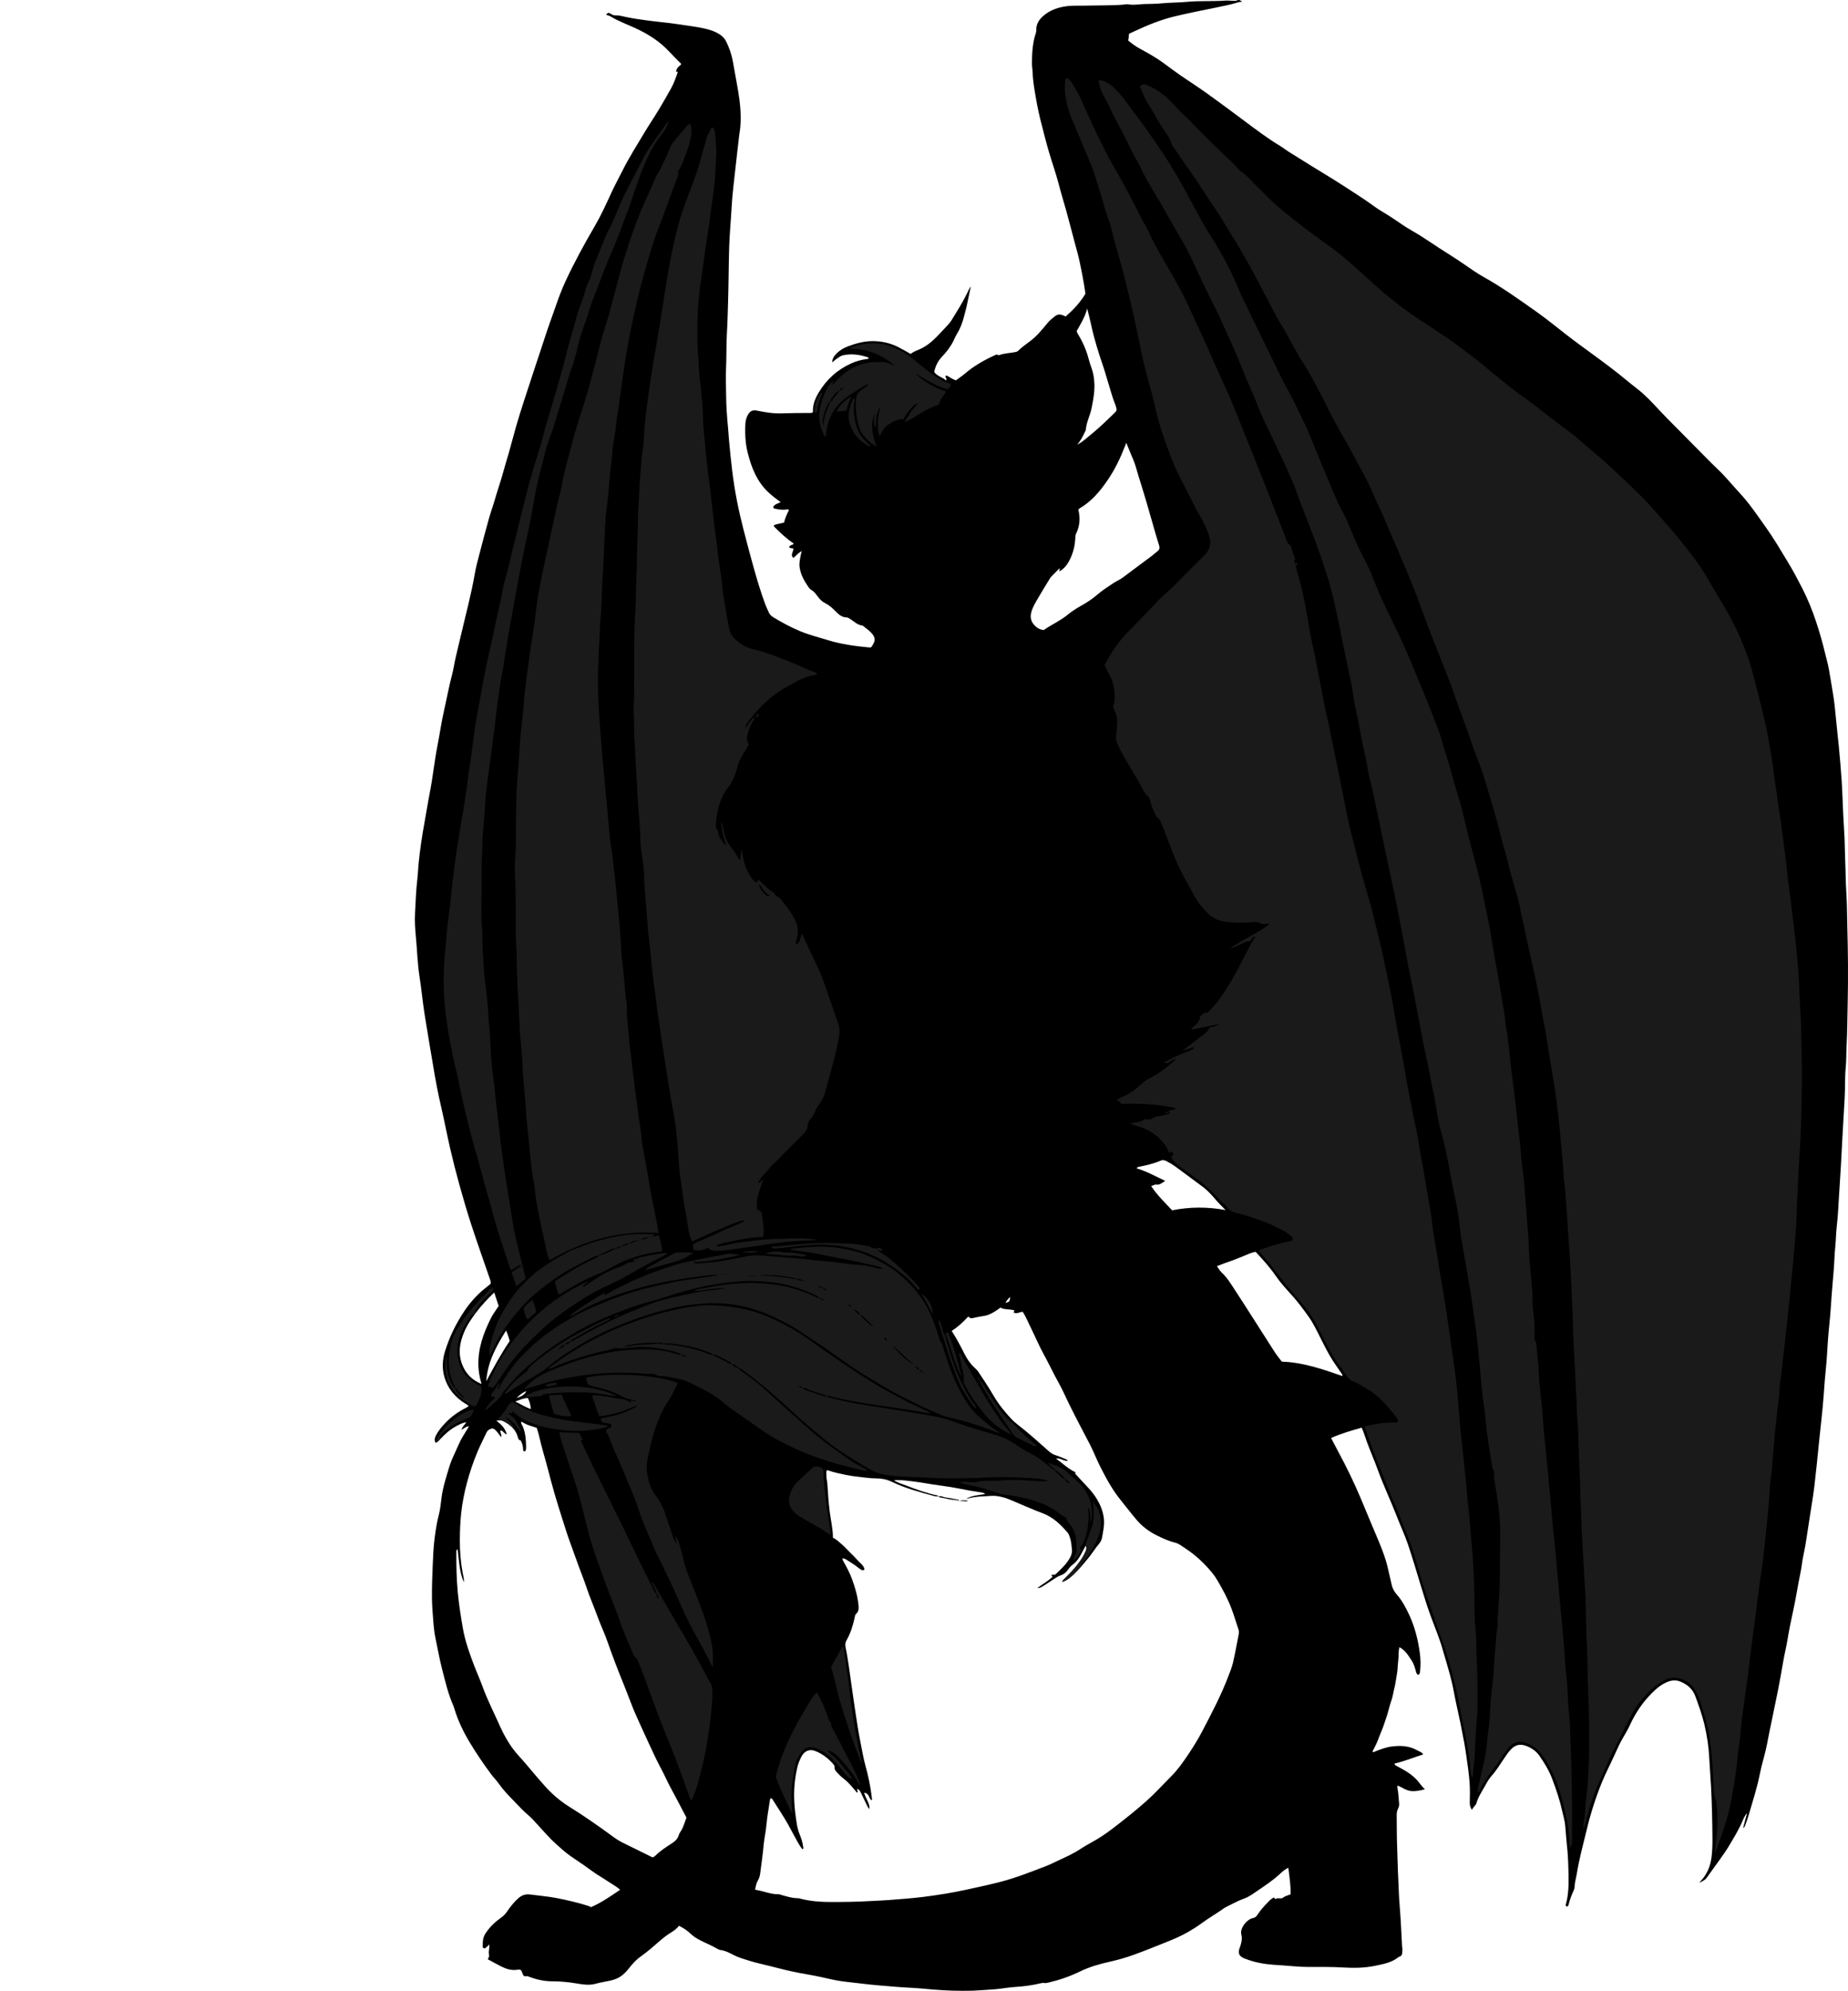 <?xml version="1.0" encoding="utf-8"?>
<!-- Generator: Adobe Illustrator 24.0.2, SVG Export Plug-In . SVG Version: 6.00 Build 0)  -->
<svg version="1.1" id="Layer_1" xmlns="http://www.w3.org/2000/svg" xmlns:xlink="http://www.w3.org/1999/xlink" x="0px" y="0px"
	 width="3653.47" height="3935.14" viewBox="0 0 3653.47 3935.14" style="enable-background:new 0 0 3653.47 3935.14;" xml:space="preserve">
<style type="text/css">
	.st0{fill:#1A1A1A;}
</style>
<g>
	<path d="M3359.25,3721.64c3.14-3.69,6.56-7.18,9.38-11.1c8.47-11.74,13.16-24.91,15.03-39.31c1.63-12.57,1.9-25.11,1.8-37.76
		c-0.25-33.89-0.99-67.76-2.72-101.6c-0.93-18.23-2.6-36.43-3.44-54.67c-1.08-23.29-4.4-46.28-9.83-68.87
		c-4.58-19.05-11.19-37.57-18.01-55.94c-5.15-13.87-15.82-22.86-29.2-28.41c-13.41-5.56-25.5-0.66-36.83,6.31
		c-6.79,4.17-12.71,9.54-18.45,15.18c-18.74,18.4-33.18,39.66-44.21,63.43c-3.91,8.43-8.43,16.62-13.24,24.57
		c-6.22,10.28-11.17,21.13-16.03,32.06c-8.61,19.38-18.69,38.06-26.69,57.77c-12.39,30.55-22.31,61.88-30.01,93.83
		c-6.99,29.02-14.93,57.85-19.65,87.41c-1.31,8.18-4.01,16.11-4.13,24.54c-0.04,2.9-1.04,5.96-2.28,8.63
		c-4.24,9.07-7.65,18.41-9.9,28.17c-0.34,1.47-1.56,2.06-2.73,2.73c-2.81-0.41-2.98-2.59-2.44-4.5c5.68-20.11,5.68-40.82,5.23-61.34
		c-0.32-14.57-0.73-29.23-2.03-43.79c-1.47-16.53-3.29-33.03-4.44-49.58c-0.72-10.34-3.93-20.08-6.13-30.04
		c-4.88-22.09-12.14-43.49-20.24-64.6c-6.12-15.94-15-30.39-24.7-44.26c-7.01-10.02-17.01-16.62-28.81-20.33
		c-9.8-3.08-18.28-0.83-25.7,5.98c-6.17,5.67-10.56,12.73-15.23,19.59c-7.83,11.51-14.96,23.48-24.32,33.96
		c-4.82,5.4-8.76,11.77-12.22,18.17c-6.46,11.96-14.42,23.21-18.27,36.49c-1.45,4.99-6.36,7.22-8.91,13.2
		c-3.07-5.37-4.25-8.94-4.17-13.44c0.25-13.65,0.6-27.3-0.42-40.95c-1.31-17.57-3.85-35-6.38-52.41c-1.29-8.84-2.64-17.7-4.25-26.52
		c-4.55-24.82-9.58-49.52-15.19-74.13c-3.32-14.56-5.59-29.36-8.98-43.9c-5.12-22.01-12.14-43.5-18.25-65.25
		c-6.58-23.41-16.21-45.68-24.49-68.45c-6.93-19.05-12.82-38.43-18.75-57.81c-8.35-27.32-16.27-54.8-25.46-81.84
		c-6.3-18.53-14.65-36.36-21.73-54.64c-12.1-31.27-26.62-61.54-38.05-93.09c-6.56-18.12-14.33-35.79-21.02-53.86
		c-3.56-9.6-6.36-19.48-10.74-29.33c-20.51,5.87-40.79,11.73-60.53,20.42c8.96,17.04,17.68,33.43,26.21,49.91
		c15.11,29.21,28.46,59.23,40.9,89.66c8.53,20.88,17.45,41.61,26.18,62.41c7.97,19,15.34,38.19,19.69,58.41
		c2.09,9.72,4.5,19.36,6.68,29.06c1.69,7.55,4.85,13.87,10.24,19.95c10.36,11.7,17.71,25.55,24.38,39.78
		c11.39,24.32,17.71,49.98,21.25,76.38c1.54,11.49,1.81,23.16,0.51,34.78c-0.33,2.93-0.15,6.01-3.31,7.75
		c-3.17-0.63-3.9-3.05-4.67-5.74c-2.21-7.64-4.1-15.41-8.61-22.18c-6.57-9.86-12.4-20.36-24.32-26.65
		c-2.42,9.08-1.07,18.01-2.3,26.65c-1.26,8.85-0.95,17.89-2.68,26.75c-1.72,8.8-2.52,17.81-4.76,26.46
		c-2.25,8.68-3.23,17.62-6.33,26.14c-3.05,8.38-4.84,17.21-7.48,25.75c-2.64,8.55-5.53,17.04-8.54,25.47
		c-3.01,8.45-6.86,16.55-9.86,25.04c-2.96,8.36-7.5,16.16-11.24,23.99c1.96,2.32,3.27,0.68,4.66,0.12
		c10.8-4.39,21.82-8.57,33.32-10.03c17.67-2.24,35.28-1.49,51.24,8.03c3.57,2.13,8.24,2.79,10.98,7.61
		c-19.24,6.13-37.49,13.71-56.62,18.07c-0.03,2.62,1.29,3.22,2.88,4.07c14.65,7.81,29.37,15.54,40.9,27.96
		c5.41,5.83,9.41,12.81,16.4,18.68c-9.71,2.73-18.61,4.52-27.61,3.6c-9.41-0.96-17.17-6.85-25.38-10.51
		c-2.12,0.54-1.95,1.95-1.69,3.2c2.23,10.4,2.33,21.03,3.48,31.54c0.42,3.82-0.35,7.24-2.08,10.56c-2.21,4.26-2.74,8.8-2.67,13.56
		c0.32,20.32,0.02,40.65,0.84,60.95c0.86,21.21,1.06,42.45,2.23,63.63c0.99,17.93,1.21,35.89,2.77,53.81
		c2.3,26.47,3.25,53.05,4.74,79.59c0.15,2.65,1.01,5.51,0.71,7.82c-0.68,5.2,1.01,12.28-7.21,13.7
		c-13.3,11.16-29.8,13.99-46.01,17.44c-21.33,4.55-43.07,4.78-64.61,3.44c-22.62-1.4-45.18-0.94-67.76-0.99
		c-10.33-0.02-20.6-0.54-30.89-1.5c-12.91-1.21-25.87-1.89-38.8-2.85c-18.63-1.38-36.85-4.71-54.35-11.47
		c-1.86-0.72-3.76-1.39-5.52-2.3c-7.31-3.81-9.39-8.29-7.63-16.39c0.35-1.61,1.1-3.13,1.65-4.69c2.86-8.15,4.9-16.18,2.67-25.1
		c-3.18-12.72,11.47-30.16,22.83-32.29c3.91-0.73,6.36-2.57,8.54-5.91c6.56-10,14.65-18.79,22.97-27.34
		c2.99-3.07,6.32-5.9,10.42-7.57c1.07,1.4,1.45,4.21,4.01,2.61c4.37-2.72,9.5,1.25,14.14-2.5c3.72-3,9.04-4.02,14.69-6.34
		c0.12-16.91-2.33-34.18-4.64-52.26c-7.5,3.1-12.75,8.44-17.91,13.14c-13.85,12.62-29.39,22.79-44.74,33.26
		c-7.83,5.34-15.31,10.93-24.65,14.25c-12.74,4.54-24.66,11.41-36.92,17.31c-1.19,0.57-2.28,1.36-3.35,2.14
		c-14.06,10.09-29.17,18.59-43.11,28.89c-8.79,6.49-18.1,12.37-27.57,17.83c-14.37,8.28-29.65,14.69-45.06,20.81
		c-20.65,8.2-41.21,16.63-62.12,24.17c-15.66,5.64-31.64,10.21-47.83,13.82c-20.18,4.49-39.89,10.11-58.53,19.18
		c-19.51,9.5-39.87,16.62-60.99,21.62c-3.56,0.84-7.04,1.86-10.81,1.11c-1.55-0.31-3.31,0-4.88,0.39
		c-17.16,4.16-34.57,6.52-52.19,7.55c-12.6,0.74-24.99,3.28-37.57,4.38c-11.88,1.03-23.77,1.59-35.63,2.43
		c-10.64,0.75-21.23,0.75-31.82,0.75c-24.88,0-49.72-1.66-74.46-4.07c-18.19-1.77-36.43-2.22-54.62-3.73
		c-22.85-1.89-45.72-3.56-68.48-6.39c-12.52-1.56-25.08-2.78-37.59-4.41c-14.49-1.89-28.67-5.36-42.91-8.55
		c-14.24-3.18-28.69-5.41-43.04-8.14c-19.57-3.73-38.86-8.61-58.15-13.61c-13.81-3.58-27.83-6.32-41.45-10.71
		c-10.39-3.35-20.9-6.14-30.7-11.3c-7.86-4.14-15.83-8.35-24.98-9.58c-3.18-0.43-6.3-2.19-9.17-3.84
		c-10.39-5.96-21.58-10.29-32.13-15.86c-6.36-3.36-12.45-6.97-17.92-12.25c-6.49-6.27-14.33-11.69-23.52-16.08
		c-6.73,9.35-17.14,13.55-25.79,20.12c-10.05,7.63-19.38,16.19-28.97,24.41c-7.06,6.05-14.45,11.64-21.99,17.09
		c-8.05,5.82-14.8,13.25-21,21.16c-7.64,9.76-16.21,18.63-28.42,22.79c-2.83,0.96-5.67,1.96-8.57,2.62
		c-10,2.26-20.15,3.66-30.08,6.45c-12.43,3.48-25.08,1.44-37.57-0.67c-16.05-2.7-32.14-4.19-48.47-4.24
		c-15.68-0.05-30.97-3.43-45.67-9.11c-3.68-1.42-3.87-1.35-8.32-0.56c-2.81-1.14-3.59-3.82-4.7-6.2c-0.97-2.08-0.99-4.61-3.08-6.36
		c-2.31-1.51-5.1-0.83-7.61-0.48c-11.09,1.53-21.16-1.67-30.8-6.47c-8.88-4.42-17.51-9.36-27.02-14.49
		c2.38-3.09,3.26-5.94,2.45-9.71c-0.86-4.03,0.32-8.48,0.59-12.75c0.12-1.95,0.19-3.91,0.32-6.75c-3.14,2.86-5.46,5.21-8.03,7.24
		c-1.82,1.44-5.25-0.16-5.25-2.51c-0.02-8.95,0.02-17.72,5.2-25.88c8.38-13.21,19.51-23.52,32.05-32.45
		c4.43-3.15,7.82-6.86,10.91-11.36c6.57-9.56,13.67-18.79,22.5-26.5c6.83-5.97,14-8.47,23.64-7.18c17.43,2.34,35.02,3.72,52.29,7.08
		c21.18,4.13,42.21,9.04,62.81,15.59c1.55,0.49,2.95,1.43,4.76,2.33c20.35-8.88,38.56-21.44,57.63-34.46
		c-3.53-2.7-6.15-5.12-9.14-6.93c-10.2-6.18-19.92-13.1-30.18-19.23c-11.63-6.95-22.35-15.42-33.52-23.15
		c-8.45-5.85-17.04-11.51-25.47-17.4c-9.55-6.67-18.1-14.51-26.81-22.24c-16.48-14.62-30.39-31.57-45.37-47.56
		c-2.96-3.16-5.91-6.39-9.23-9.15c-11.03-9.17-20.6-19.85-30.59-30.04c-10.62-10.84-21.19-21.88-29.97-34.45
		c-4.36-6.25-9.91-11.65-14.48-17.77c-14.69-19.65-28.43-39.99-41.2-60.93c-13.52-22.17-24.89-45.43-32.24-70.47
		c-0.47-1.59-1.02-3.17-1.69-4.69c-10.25-23.2-15.87-47.81-22.17-72.23c-5.14-19.94-8.69-40.19-12.93-60.3
		c-2.53-11.99-3.67-24.33-4.62-36.58c-1.11-14.25-2.29-28.49-2.43-42.83c-0.21-21.28,0.48-42.51,1.4-63.76
		c0.82-18.92,1.52-37.82,4.01-56.6c2-15.13,4.34-30.21,8.21-45.03c2.86-10.95,3.87-22.25,5.3-33.47
		c2.66-20.88,9.24-40.79,15.23-60.86c3.34-11.19,8.37-21.66,13.19-32.22c3.16-6.94,6.03-13.99,9.57-20.78
		c4.77-9.15,10.67-17.58,16.31-27.17c-5.99-0.38-9.23,4.19-14.95,6.56c2.02-6.29,6.22-9.59,9.68-14.65
		c-7.66,0.88-13.29,4.1-19.02,7.08c-12.87,6.72-23.43,16.25-33.22,26.8c-2.37,2.56-4.55,5.65-8.7,6.64
		c-2.81-5.79-1.23-10.71,1.29-15.44c4.58-8.58,10.81-15.98,17.39-23.04c11.68-12.54,25.39-22.42,40.65-30.17
		c1.77-0.9,3.46-1.95,5.16-2.97c0.25-0.15,0.36-0.54,0.75-1.15c-1.55-2.45-4.36-3.43-6.74-4.93
		c-19.88-12.51-34.25-29.48-40.86-52.22c-4.96-17.07-3.98-34.41,1.23-51.19c9.01-29.06,22.39-56.2,39.51-81.29
		c12.42-18.2,27.55-34.14,45.24-47.48c1.85-1.39,3.55-2.98,5.19-4.38c1.04-4.07-0.61-7.47-1.77-10.86
		c-12.16-35.52-24.8-70.88-36.46-106.56c-8.55-26.18-16.21-52.67-23.59-79.21c-6.49-23.34-12.44-46.86-17.9-70.46
		c-6.36-27.5-11.56-55.27-17.96-82.77c-6.09-26.18-11.11-52.55-15.45-79.04c-2.96-18.04-6.18-36.05-9.12-54.09
		c-2.77-17.01-5.65-34.05-8.33-51.08c-3.76-23.95-5.93-48.15-9.69-72.1c-4.24-26.99-4.86-54.26-7.49-81.37
		c-1.44-14.86-2.32-29.93-1.54-44.8c1.2-22.87,1.98-45.79,4.68-68.58c1.21-10.2,1.39-20.53,2.46-30.75
		c2.76-26.47,6.48-52.8,11.37-78.97c3.72-19.91,6.71-39.95,10.61-59.82c6.08-30.97,9.17-62.41,15.27-93.39
		c4.49-22.81,7.62-45.9,12.8-68.59c5.54-24.27,9.94-48.79,16.32-72.89c2.71-10.25,4.12-20.84,6.48-31.2
		c3.76-16.53,7.88-32.98,11.72-49.49c9.09-39.12,19.64-77.91,26.44-117.56c2.07-12.1,5.27-24.02,8.36-35.92
		c6.27-24.11,12.6-48.21,19.32-72.2c3.95-14.08,8.98-27.84,13.01-41.9c4.85-16.9,10.84-33.44,15.38-50.47
		c3.23-12.13,7.08-24.19,10.6-36.29c5.29-18.18,9.82-36.57,15.09-54.75c4.9-16.91,10.18-33.73,15.61-50.48
		c7.57-23.34,15.22-46.67,22.93-69.96c6.25-18.89,12.65-37.75,18.74-56.7c6.4-19.92,13.79-39.52,20.62-59.3
		c5.85-16.95,12.08-33.75,19.63-50.01c17.23-37.11,36.81-73.01,57.43-108.31c12.76-21.85,23.18-44.76,33.69-67.7
		c6.36-13.88,13.78-27.27,20.61-40.94c13.23-26.49,29-51.53,44.2-76.88c9.23-15.4,19.33-30.28,28.64-45.64
		c8.25-13.62,16.05-27.52,23.87-41.41c5.87-10.43,9.76-21.69,13.5-32.51c-1.04-2.18-2.49-0.34-3.42-1.21
		c2.14-7.36,2.14-7.36,9.97-13.91c0.4-2.44-1.72-3.27-3.02-4.61c-6.72-6.92-13.6-13.68-20.15-20.75
		c-18.87-20.38-41.78-34.89-66.76-46.43c-16.58-7.66-33.85-13.86-49.57-23.38c-2.5-1.51-5.54-2.13-8.43-3.2
		c-0.03-2.28,3.09-1.88,3.15-3.78c3.04-0.26,4.9,1.17,6.81,2.46c2.57,1.74,5.45,2.53,8.51,2.42c6.75-0.24,13.13,1.62,19.63,3.04
		c15.26,3.34,30.7,5.42,46.2,7.46c19.1,2.52,38.32,4.04,57.36,6.99c17.05,2.64,34.24,4.59,51.09,8.16
		c11.27,2.39,22.45,5.96,32.35,12.55c5.45,3.63,9.51,8.24,12.29,14.04c5.92,12.33,10.52,25.11,12.91,38.64
		c3.24,18.33,6.67,36.62,9.87,54.95c4.42,25.3,7.13,50.72,4.76,76.44c-0.43,4.62-1.35,9.2-1.89,13.82
		c-2.54,21.78-5.18,43.55-7.51,65.35c-2.76,25.76-6.22,51.5-7.59,77.34c-1.42,26.89-4.14,53.69-4.91,80.64
		c-1.04,36.2-1.07,72.42-2.19,108.6c-0.61,19.91-1.04,39.86-2.24,59.73c-1.41,23.26-0.58,46.52-1.72,69.75
		c-0.87,17.86-0.01,35.69,0.15,53.53c0.18,21.28,1.71,42.5,3.74,63.69c0.82,8.6,1.3,17.23,2.05,25.85
		c1.75,20.19,3.92,40.33,6.34,60.44c4.69,38.96,12.39,77.3,22.19,115.3c6.63,25.71,13.39,51.39,20.57,76.94
		c6.64,23.62,13.76,47.13,22.23,70.19c2.17,5.91,4.93,11.61,7.54,17.35c2.02,4.42,5.72,7.25,9.77,9.69
		c16.79,10.16,34.02,19.35,52.2,26.94c17.56,7.32,35.9,11.82,53.95,17.4c26.15,8.07,53.08,11.85,80.23,14.42
		c1.65,0.16,3.31,0.2,4.95,0.3c3.06-2,4.03-5.31,5.67-8.13c3.9-6.68,2.19-12.73-2.31-18.39c-5.24-6.59-12.25-11.17-18.69-16.4
		c-0.25-0.21-0.55-0.48-0.85-0.5c-10.25-0.87-16.85-8.49-24.95-13.35c-1.97-1.18-4.2-2.63-6.34-2.67
		c-9.21-0.17-15.62-5.6-21.36-11.56c-6.52-6.77-13.32-12.81-21.81-17.06c-6.65-3.33-11.42-9.03-15.72-15.02
		c-2.93-4.09-6.15-7.87-10.57-10.46c-2.64-1.55-4.64-3.78-6.35-6.27c-8.11-11.86-15.02-24.07-17.17-38.78
		c-1.26-8.63,0.95-16.43,2.33-24.53c0.37-2.19,1.15-4.31,2.02-7.48c-7.1,3.59-11.27,9.25-16.83,13.62c-6-6.09-0.59-11.76,0.46-17.61
		c-1.77-3.46-6.54,0.08-8.52-3.74c0.84-4.72,6.6-3.45,9.01-6.97c-13.96-9.63-26.47-21.02-38.35-33.1c-0.62-0.63-0.74-1.77-1.19-2.93
		c6.25-3.68,13.6-3.15,20.58-5.93c1.51-8.55,5.67-16.44,9.25-24.17c-1.26-2.55-3.02-1.77-4.51-1.48c-8.05,1.62-15.86-0.18-23.7-1.56
		c-1.48-0.26-2.04-1.53-2.88-2.95c2.68-6.04,9.07-6.86,14.91-9.89c-4.32-3.2-8.33-6.03-12.16-9.07c-3.89-3.09-7.73-6.28-11.39-9.64
		c-23.02-21.15-33.98-48.81-41.47-78.13c-4.89-19.14-5.86-38.78-4.73-58.47c0.36-6.35,2.11-12.48,5.35-18.03
		c4.03-6.91,9.48-9.24,17.51-7.59c15.93,3.27,32.02,6.02,48.27,5.45c18.93-0.67,37.85-0.79,56.78-0.81c1.62,0,3.33,0.17,4.75-0.93
		c0.31-0.56,0.91-1.13,0.89-1.68c-0.53-13.48,4.11-25.36,10.8-36.78c15.46-26.39,37.02-46,64.81-58.58
		c9.36-4.24,19.31-6.98,29.54-8.5c1.58-0.23,3.3,0.12,4.66-1.13c0.2-2.94-2.34-2.74-4.02-3.26c-15.09-4.72-30.37-6.61-46.05-3.18
		c-5.41,1.18-9.44,4.78-13.87,7.64c-2.45,1.58-4.51,3.76-7.77,6.54c0.22-8.54,4.44-13.63,9.07-18.19
		c6.21-6.11,13.6-10.44,21.85-13.55c15.98-6.04,32.24-10.44,49.46-10.41c17.9,0.03,34.92,3.97,50.85,12.15
		c7.96,4.09,15.67,8.65,23.88,13.21c4.95-4.33,11.22-6.4,17.27-9.05c12.94-5.67,23.88-14.37,33.7-24.45
		c7.89-8.1,15.65-16.34,23.31-24.66c2.47-2.67,4.73-5.62,6.62-8.73c10.15-16.78,20.96-33.2,29.52-50.9
		c2.59-5.36,4.96-10.82,8.55-15.9c-2.76,13.17-5.42,26.36-8.33,39.49c-1.51,6.8-3.54,13.48-5.22,20.25
		c-3.05,12.34-7.61,24.02-14.28,34.91c-2.59,4.23-4.45,8.91-6.67,13.38c-5.84,11.72-13.86,21.94-22.76,31.36
		c-8.05,8.52-12.81,18.37-15.24,29.96c5.8,8.42,16.1,10.03,23.73,16.79c1.98-4.05-2.6-6.08-1.01-8.87c0.72-0.86,1.67-1.14,2.6-0.65
		c5.58,2.94,10.6,6.91,17.53,9.29c5.64-4.17,12.03-8.34,17.78-13.26c18.11-15.5,38.58-27.06,60.18-36.82
		c1.89-0.85,3.51-1.61,5.44,0.03c0.56,0.48,2,0.34,2.85,0.01c9.45-3.64,19.56-3.69,29.32-5.56c2.55-0.49,5.23-0.6,7.36-2.67
		c7.34-7.18,15.68-13.14,23.9-19.24c13.51-10.01,23.87-23.13,34.45-35.92c4.34-5.25,9.51-9.32,14.68-13.36
		c6.28-4.91,11.61-4.33,21.02,0.61c15.06-13.26,29-27.74,39.19-45.17c-3.04-21.69-7.16-42.87-11.65-63.96
		c-2.55-12-6.03-23.81-9.17-35.68c-5.6-21.19-11.14-42.39-16.93-63.52c-4.81-17.57-10.31-34.95-14.86-52.58
		c-5.81-22.55-13.73-44.44-20.25-66.75c-4.84-16.55-8.9-33.33-13.3-50c-4.42-16.71-8.17-33.56-11.14-50.58
		c-3.14-17.99-6.47-35.94-7.12-54.27c-0.22-6.3-1.44-12.58-1.37-18.87c0.22-19.95,1.28-39.83,7.74-58.98
		c0.53-1.56,0.86-3.09,0.79-4.84c-0.5-12.24,5.24-21.53,14.17-29.24c13.58-11.73,29.67-16.95,47.23-19.14
		c10.91-1.36,21.74-0.59,32.59-0.91c18.58-0.55,37.17-0.24,55.75-0.92c8.98-0.33,17.96-0.34,26.88-1.63
		c1.64-0.24,3.39-0.48,4.98-0.17c11.26,2.25,22.45-0.29,33.66-0.49c10.92-0.19,21.86-0.29,32.81-1.36c16.79-1.64,33.77-1.43,50.57-3
		c24.89-2.32,49.87-0.63,74.75-2.45c5.27-0.39,10.61,0.36,15.92,0.38c2.62,0.01,5.34,0.48,7.86-0.84c3.57-1.88,6.32,0.16,10.16,2.65
		c-6.34,0.05-11.22,2.27-16.3,3.65c-10.87,2.94-21.97,5.05-33,7.39c-28.28,5.99-56.74,11.22-84.81,18.08
		c-27.45,6.71-53.63,17.37-79.21,29.38c-3.29,1.55-6.59,3.06-10.48,4.87c-1.06,4.15-0.19,8.88-1.96,13.22
		c7.78,6.49,15.54,12.08,24.08,16.69c16.07,8.67,31.99,17.62,46.74,28.5c10.69,7.89,21.29,15.91,32.2,23.46
		c17.45,12.08,35.41,23.45,52.66,35.8c25.38,18.17,50.43,36.81,75.43,55.51c22.58,16.88,45.12,33.92,69.35,48.5
		c5.68,3.42,10.88,7.64,16.49,11.19c15.13,9.57,30.35,19,45.57,28.43c21.43,13.28,43.14,26.12,64.27,39.86
		c20,13,40.22,25.71,59.5,39.82c7.5,5.48,15.52,10.27,23.48,15.08c11.66,7.05,22.78,14.87,34.06,22.5
		c11.23,7.6,23.33,13.9,34.82,21.14c12.07,7.61,23.83,15.71,35.8,23.49c16.4,10.66,33.14,20.82,49.2,31.96
		c12.84,8.9,25.59,17.97,39.2,25.57c36.64,20.49,70.65,44.86,104.85,69.04c20.1,14.21,39.08,29.8,58.48,44.88
		c17.57,13.66,35.6,26.68,53.56,39.82c21.96,16.08,43.87,32.27,64.81,49.74c7.63,6.37,15.56,12.46,23.37,18.66
		c15.42,12.23,28.77,26.59,42.11,40.97c9.91,10.68,20.25,20.95,30.48,31.33c18.67,18.93,37.37,37.83,56.1,56.69
		c10.08,10.14,20.04,20.41,30.43,30.22c15.02,14.17,27.74,30.4,41.8,45.41c19.42,20.73,35,44.26,51.42,67.2
		c16.24,22.71,30.32,46.8,44.76,70.66c10.16,16.79,19.28,34.13,28.21,51.57c10.58,20.68,19.29,42.29,26.62,64.3
		c7.12,21.37,13.35,43.07,18.53,65.04c2.21,9.37,5.02,18.63,6.79,28.08c3.06,16.31,5.43,32.75,8.24,49.12
		c2.81,16.37,4.48,32.85,5.95,49.39c1.68,18.86,4.08,37.65,5.83,56.51c2.08,22.49,4.13,45,5.57,67.54
		c1.44,22.56,2.03,45.17,3.13,67.75c0.78,15.91,1.97,31.8,2.64,47.71c0.63,14.94,0.58,29.91,1.27,44.84
		c0.91,19.93,0.8,39.92,2.13,59.79c1.49,22.27,1.4,44.54,1.99,66.8c1.34,50.37,1.92,100.77,0.76,151.13
		c-0.66,28.87-0.78,57.77-2.24,86.64c-0.7,13.8-0.33,27.74-1.65,41.5c-1.94,20.24-0.93,40.52-2.14,60.75
		c-1.57,26.2-3.03,52.4-4.48,78.61c-1.05,18.9-1.93,37.8-3.03,56.7c-1.15,19.85-2.42,39.69-3.73,59.53
		c-1.22,18.55-1.87,37.17-4.06,55.61c-1.81,15.24-1.91,30.55-3.46,45.78c-1.31,12.9-1.49,25.92-2.47,38.86
		c-1.93,25.53-4.48,51.01-5.99,76.56c-1.4,23.58-4.57,46.99-6.08,70.56c-1.15,17.91-2.04,35.85-3.95,53.68
		c-1.77,16.55-2.85,33.13-4.05,49.71c-2.33,32.15-6.33,64.12-9.55,96.17c-2.85,28.41-5.6,56.83-8.99,85.18
		c-2.25,18.79-5.52,37.45-8.36,56.17c-2.49,16.4-4.93,32.81-7.57,49.19c-1.64,10.16-3.25,20.35-5.54,30.37
		c-2.74,12-3.59,24.27-6.18,36.31c-5.09,23.69-8.42,47.72-13.67,71.4c-4.45,20.08-8.53,40.26-11.9,60.55
		c-2.34,14.1-5.87,27.93-8.26,42.01c-3.46,20.28-7.1,40.53-11.09,60.71c-5.09,25.73-10.76,51.35-15.91,77.07
		c-3.46,17.25-6.35,34.63-11.13,51.58c-3.43,12.14-6.4,24.47-8.88,36.73c-5.41,26.75-14.09,52.49-21.53,78.61
		c-1.73,6.06-3.86,12.02-6.14,17.91c-0.91,2.37-1.17,5.31-4.75,7.15c2.57-9.65,4.97-18.7,7.38-27.75c-0.34-0.13-0.68-0.26-1.02-0.39
		c-2.02,3.59-4.45,7-5.99,10.78c-7.68,18.87-18.34,36.15-28.72,53.53c-5.78,9.68-12.48,18.83-18.99,28.06
		c-8.23,11.66-16.7,23.15-25.03,34.74C3370.16,3717.09,3364.55,3718.98,3359.25,3721.64z M1855.51,2957.86
		c-2.65-0.15-5.42,0.15-7.93-0.53c-28.86-7.8-57.82-15.4-84.87-28.46c-9.9-4.78-20.2-6.6-30.89-6.6c-12.7,0-25.15-2.27-37.71-3.53
		c-5.93-0.6-11.85-1.53-17.72-2.63c-13.97-2.62-27.88-5.56-41.32-10.31c-2.27,3.31-1.27,6.63-1.34,9.86
		c-0.14,6.36,1.68,12.46,2.04,18.8c1.02,17.91,2.37,35.83,4.55,53.64c2.09,17.03,6.45,33.76,6.34,51.48
		c6.93,3.14,12.08,8.29,17.62,13.05c5.83,5.02,10.82,10.75,16.25,16.09c5.21,5.13,10.47,10.24,15.27,15.74
		c4.87,5.57,11.89,9.7,13.3,17.65c-2,2.1-3.99,2.09-5.84,1.06c-2.32-1.28-4.64-2.68-6.64-4.4c-6.61-5.66-14.22-9.84-21.41-14.64
		c-2.85-1.9-5.78-3.86-10.11-3.66c0.69,2.04,0.92,3.37,1.55,4.48c6.75,11.81,13.15,23.77,17.85,36.6
		c5.97,16.28,10.84,32.84,12.6,50.11c0.66,6.42,1.23,13.31-4.7,18.51c-2.26,1.98-2.33,5.39-2.98,8.32
		c-3.38,15.24-7.98,30.11-15.79,43.69c-2.56,4.44-3.07,8.49-2.1,13.15c4.94,23.72,7.87,47.76,11.33,71.72
		c2.52,17.43,4.87,34.88,7.53,52.28c3.25,21.33,6.28,42.7,10.6,63.89c3.19,15.61,5.63,31.36,9.9,46.74
		c5.78,20.81,10.28,41.87,12.63,63.36c0.19,1.73,1.25,3.72-0.75,5.18c-5.47-3.91-4.19-14.22-14.4-14.79
		c2.98,11.3,11.08,20.06,10.7,32.22c-3.16-2.9-4.46-5.97-5.9-8.95c-3.46-7.2-6.83-14.44-10.39-21.59c-1.83-3.67-3.33-7.77-7.7-9.27
		c-2.36,2.62,3.08,4.96-0.87,7.33c-7.87-9.28-15.41-19.01-25.11-26.68c-3.65-2.89-7.33-5.84-10.46-9.26
		c-4.12-4.51-9.67-8.38-8.83-15.82c0.13-1.11-0.72-2.56-1.53-3.51c-10.24-12.12-22.29-21.62-37.37-27.31
		c-9.92-3.74-20.17-0.25-25.93,10.32c-3.86,7.09-6.87,14.49-8.68,22.23c-5.18,22.12-7.2,44.6-6.04,67.31
		c0.39,7.63,0.93,15.29,1.96,22.86c1.96,14.43,3.18,28.97,8.84,42.74c3.14,7.63,5.66,15.65,6.72,23.95
		c0.21,1.64,1.49,3.96-1.47,5.04c-3.35-4.11-6.19-8.5-8.8-13.16c-6.5-11.59-12.59-23.41-19.03-35.01
		c-9.18-16.55-19.84-32.27-29.96-48.3c-1.13-1.79-1.88-4.3-4.94-4.33c-0.45,0.87-1.14,1.69-1.28,2.59
		c-1.52,9.5-2.83,19.04-4.43,28.53c-1.71,10.15-2.28,20.43-3.68,30.62c-1.35,9.85-3.45,19.58-4.36,29.53
		c-1.76,19.16-4.37,38.25-6.94,57.33c-0.66,4.86-1.89,9.64-4.61,14.09c-3.23,5.29-4.1,11.54-5.6,18.11
		c16.39,2.35,31.07,9.45,47.29,9.01c1.26-0.03,2.55,0.7,3.82,1.07c11.5,3.33,22.95,6.85,35.12,6.78c1.28-0.01,2.55,0.69,3.84,1.01
		c19.13,4.78,38.63,6.41,58.27,6.43c26.51,0.02,53.02-0.22,79.5-1.86c11.54-0.72,23.11-0.94,34.63-1.87
		c23.49-1.89,47.03-3.41,70.39-6.36c28.66-3.61,57.22-8.19,85.47-14.36c22.67-4.95,45.36-9.74,67.84-15.62
		c30.29-7.92,59.21-19.54,88.35-30.61c8.36-3.18,16.36-7.29,24.48-11.07c14.75-6.86,29.66-13.48,43.29-22.41
		c10-6.55,20.51-12.26,30.84-18.15c15.12-8.61,28.94-19.04,42.51-29.55c19.92-15.42,39.59-31.26,58.49-48.04
		c17.21-15.29,32.44-32.42,48.67-48.59c13.19-13.14,23.87-28.6,34.25-44c10.19-15.13,19.71-30.84,28.14-47.01
		c18.27-35.03,36.66-70.05,50.7-107.1c3.3-8.7,6.93-17.39,9.02-26.4c4.19-18.06,7.47-36.34,11-54.55c0.69-3.57,1.14-7.2-0.08-10.85
		c-4.63-13.86-8.69-27.94-13.88-41.59c-7.55-19.89-17.65-38.59-28.53-56.85c-3.02-5.07-6.43-9.98-10.2-14.51
		c-15.19-18.23-32.28-34.53-52.23-47.42c-6.58-4.25-12.69-9.67-20.75-11.61c-12.34-2.98-23.79-8.32-35.15-13.86
		c-15.72-7.66-29.52-17.93-40.81-31.24c-10.73-12.65-20.8-25.87-31.25-38.77c-16.63-20.51-29.13-43.57-40.91-67.01
		c-7.3-14.54-13.12-29.83-20.63-44.25c-13.96-26.81-28.21-53.47-41.5-80.62c-6.56-13.41-12.42-27.2-19.74-40.18
		c-9.97-17.67-18.42-36.09-28.22-53.85c-10.57-19.14-19.07-39.42-28.74-59.07c-4.51-9.17-8.41-18.7-14.1-27.43
		c-6.14,0.24-11.86,5.2-18.07,1.31c0.77-1.66,1.3-2.79,1.83-3.92c-9.13-3.19-19.21-0.82-27.83-5.64c-1.26,0.98-2.27,1.84-3.36,2.59
		c-8.52,5.89-17.38,11.76-27.56,13.54c-8.14,1.42-16.28,2.79-24.32,4.71c-3.5,0.83-6-0.61-8.14-3.25
		c-10.32,10.95-20.59,20.75-32.96,28.48c9.73,15.01,17.6,30.01,25.15,45.11c5.16,10.32,11.35,19.46,19.74,27.27
		c2.91,2.71,5.9,5.53,8.06,8.82c9.88,15.02,20.01,29.9,29,45.45c7.05,12.19,15.24,23.44,24.27,34.07
		c7.08,8.32,14.23,16.77,22.96,23.48c21.64,16.64,41.88,34.91,62.24,53.04c4.02,3.58,8.17,6.57,13.44,8.25
		c6.95,2.22,13.69,5.15,20.44,7.96c1.42,0.59,3.54,0.9,3.98,3.4c-8.35,0.67-14.63-6.21-22.94-4.46
		c12.95,9.27,24.26,20.64,38.93,27.25c-0.5,0.67-1.05,1.39-1.56,2.06c8.31,9,16.53,18.09,24.96,26.97
		c7.1,7.48,13.56,15.49,18.77,24.33c6.76,11.47,11.67,23.59,13.34,37.15c1.62,13.22-1.34,25.74-3.49,38.43
		c-0.77,4.56-3.07,8.86-6.12,12.45c-7.31,8.59-13.15,18.25-20.29,27.01c-9.9,12.14-19.83,24.18-31.28,34.91
		c-5.99,5.61-12.25,10.79-21.24,13.45c0.98-4.21,3.65-5.79,5.62-7.75c8.51-8.45,16.98-16.93,24.3-26.45
		c6.5-8.46,12.59-17.19,16.55-27.21c1.19-2.99,2.29-5.95,0.15-10.45c-3.2,5.89-5.93,10.71-8.48,15.63
		c-4.48,8.64-9.79,16.64-17.88,22.33c-3.66,2.57-6.18,6.04-8.67,9.55c-3.58,5.07-8.25,9.08-13.93,10.95
		c-6.49,2.14-11.69,6.07-17.2,9.68c-5.84,3.83-11.65,7.72-17.55,11.46c-3.41,2.16-6.91,4.29-12.12,4.4
		c10.36-8.3,21.5-13.79,30.24-22.59c-0.83-1.47-1.48-2.61-2.36-4.16c3.22,0.06,6.19,1.25,9.09-1.44
		c10.25-9.5,20.33-18.97,27.4-31.35c3.14-5.49,4.93-10.87,4.19-16.99c-0.91-7.56-1.11-15.27-3.68-22.55
		c-1.32-3.74-2.2-7.71-4.9-10.84c-13.79-15.95-28.53-30.33-48.99-38.05c-22.05-8.32-43.59-18.01-65.33-27.13
		c-8.29-3.48-16.82-5.84-25.79-7c-9-1.17-17.85,0.38-26.76,0.61c-11.51,0.29-22.93,1.99-34.1,5.18c11.61-7.1,24.92-7.46,38.01-9.69
		c-3-3.05-6.7-3.13-10.19-3.62c-13.16-1.84-26.28-4.27-39.24-6.92c-23.46-4.8-47.27-6.96-70.78-11.23
		c-13.04-2.37-26.28-3.63-39.45-5.25c-3.29-0.41-6.65-0.32-9.98-0.45c-3-0.12-6.08-0.85-10.37,0.67c8.6,4.86,16.58,7.09,24.23,10.05
		c19.82,7.67,39.82,14.85,60.66,19.34c1.33,0.29,2.57,0.58,2.72,2.25C1855.31,2958.09,1855.51,2957.86,1855.51,2957.86z
		 M904.74,3062.21c-2.64,1.89-2.58,3.23-2.58,4.52c-0.14,27.21,0.35,54.33,2.92,81.52c2.2,23.17,5.84,46.02,9.73,68.88
		c4.65,27.33,14.17,53.22,24.07,78.97c4.65,12.09,10.09,23.87,14.5,36.04c5.08,14.05,10.96,27.72,17.22,41.25
		c5.85,12.65,11.83,25.25,17.5,37.98c7.32,16.44,15.94,32.04,26.79,46.5c7.6,10.13,16.55,19,24.65,28.65
		c12.36,14.74,24.72,29.5,37.57,43.82c14.25,15.88,30.35,29.81,48.49,41.07c29.37,18.24,57.64,38.03,85.5,58.46
		c6.4,4.69,13.05,9.1,20.28,12.61c19.65,9.54,39.2,19.3,58.95,29.05c1.73-1.08,3.67-1.87,5.04-3.23
		c9.72-9.71,21.17-17.05,32.63-24.46c6.1-3.94,11.71-8.67,13.83-16.27c0.62-2.21,1.73-4.39,3.06-6.26
		c6.27-8.85,8.61-19.26,12.21-28.44c-10.47-19.87-20.33-39.11-30.71-58.06c-5.59-10.2-10.26-20.82-15.49-31.18
		c-4.79-9.49-10.03-18.77-14.57-28.39c-10.62-22.52-21.08-45.12-31.33-67.8c-6.29-13.91-12.61-27.85-17.97-42.14
		c-7.12-18.98-14.72-37.75-22.32-56.53c-5.97-14.74-11.36-29.71-16.93-44.61c-5.1-13.66-9.42-27.66-15.3-40.97
		c-8.48-19.17-15.06-39.04-23.01-58.4c-6.95-16.92-12.15-34.49-18.83-51.47c-7.9-20.09-14.68-40.58-22.25-60.77
		c-6.17-16.46-11.32-33.31-16.67-50.06c-5.36-16.77-10.63-33.58-15.52-50.49c-4.88-16.89-9.37-33.88-13.78-50.9
		c-5.33-20.58-11.87-40.84-16.4-61.63c-1.26-5.78-3.29-11.4-4.96-17.1c-5.39-1.77-10.4-3.51-15.47-5.04
		c-5.24-1.59-9.81-4.78-14.61-7c-1.09,1.79-0.83,2.7-0.33,3.59c8.02,14.08,9.04,29.63,9.43,45.29c0.05,1.99-0.06,4.01-0.4,5.97
		c-0.33,1.9-0.99,3.78-3.43,3.82c-2.61-1.55-2.03-4.08-2.16-6.32c-0.32-5.43-2.26-10.36-4.47-15.22c-4.59-0.67-5.16-4.39-6.22-7.92
		c-4.43-14.8-15.33-23.6-28.43-30.32c-3.98-2.04-8.02-2.15-13.73-0.84c10.12,7.34,17.78,15.15,20.54,27.03
		c-5.45-1.39-6.94-7.88-12.62-7.84c-0.71,4.76,3.57,8.32,1.54,13.24c-3.97-5.33-7.47-10.6-12.19-14.89
		c-2.55-2.32-5.07-2.9-8.19-1.64c-3.47,1.4-6.52,3.16-8.22,6.79c-5.92,12.64-12.39,25.03-17.81,37.88
		c-8.52,20.2-15.54,40.94-21.2,62.17c-5.23,19.62-9.13,39.48-11.3,59.6c-1.88,17.42-2.61,34.94-2.72,52.54
		c-0.14,22.34,1.63,44.33,5.7,66.25c1.01,5.44,3.05,10.85,2.08,17.86C907.84,3106.04,907.51,3084.33,904.74,3062.21z M2226.7,875.27
		c-1.3,3.28-2.16,5.42-3,7.58c-9.02,23.27-19.88,45.63-33.97,66.27c-14.88,21.8-31.63,41.88-54.87,55.49
		c-1.1,0.64-1.96,1.69-3.06,2.65c4.2,16.54,3.07,32.46-4.42,47.67c-1.73,3.51-1.36,7.15-1.61,10.75
		c-1.14,16.86-5.66,32.58-14.43,47.17c-4.21,7-9.63,12.3-16.65,16.49c-1.62-2.12,1.69-3.84-0.23-5.91
		c-5.48,5.57-10.98,11.11-16.42,16.71c-0.91,0.94-1.64,2.09-2.33,3.22c-7.25,11.92-14.68,23.74-21.65,35.82
		c-5.96,10.33-12.63,20.34-15.46,32.24c-1.98,8.35-0.66,15.62,4.78,22.42c5.02,6.27,10.98,10.5,20.03,11.56
		c14.83-10.48,32.32-18.01,47.15-30.11c7.89-6.44,16.48-12.17,25.55-17.23c11.57-6.45,22.79-13.58,32.94-22.35
		c9.81-8.47,20.75-15.51,31.52-22.75c6.06-4.08,12.89-6.69,18.73-11.04c19.44-14.48,38.9-28.94,58.29-43.49
		c3.71-2.79,7.05-6.07,10.76-8.86c4.09-3.08,4.7-6.78,3.21-11.43c-4.56-14.23-8.65-28.61-12.71-43
		c-8.83-31.29-18.02-62.48-27.84-93.46c-3.6-11.37-6.15-23.09-11.02-34.09C2235.44,897.32,2231.41,886.79,2226.7,875.27z
		 M2653.71,2719.91c0.82-2.64-0.57-3.73-1.46-5.02c-5.63-8.21-11.45-16.3-16.86-24.65c-9.93-15.31-17.85-31.73-26.06-47.98
		c-6.88-13.62-13.38-27.39-22.38-39.89c-10.28-14.3-20.62-28.46-32.46-41.57c-11.33-12.55-22.88-24.97-32.49-38.99
		c-11.67-17-25.5-32.2-39.61-47.34c-9.21,1.27-17.09,5.74-25.39,8.92c-8.67,3.33-17.14,7.14-26.01,10.01
		c-8.32,2.7-16.43,6.06-25.18,9.33c3.5,4.78,5.88,9.38,9.45,12.68c10.39,9.61,17.69,21.56,25.26,33.14
		c26.85,41.11,52.97,82.7,79.54,124c4.29,6.66,9.46,12.76,14.09,18.95C2576.23,2692.89,2614.98,2706.43,2653.71,2719.91z
		 M2275.82,2344.37c11.56,17.86,26.73,32.18,41.45,47.98c34.49-6.81,69.31-7.27,105.7-0.45c-7.15-7.22-13.26-13.2-18.84-19.7
		c-7.98-9.29-15.97-18.66-25.98-26.02c-18.19-13.38-36.16-27.04-54.43-40.3c-5.61-4.07-11.59-7.69-17.86-10.83
		c-3.89-1.95-7.44-2.49-11.33-0.81c-14.12,6.08-29,9.4-43.99,12.39c-1.26,0.25-2.45,0.86-3.29,2.85
		c19.46,5.8,37.1,15.55,56.19,24.65c-6.11,4.21-10.7,8.4-17.73,7.44C2282.3,2341.11,2279.5,2343.62,2275.82,2344.37z
		 M2129.56,878.77c7.85-3.34,13.95-9,20.34-14.16c15.76-12.73,30.92-26.17,45.28-40.49c3.28-3.27,6.74-6.37,9.99-9.66
		c2.29-2.32,2.86-5.1,1.72-8.25c-0.68-1.87-0.91-3.92-1.69-5.74c-5.85-13.76-9.36-28.29-13.88-42.49
		c-3.72-11.69-6.83-23.59-10.8-35.2c-9.03-26.39-17.43-52.93-23.23-80.27c-2.32-10.95-5.28-21.77-7.95-32.65
		c-4.19,16.58-12.95,30.7-20.95,44.8c0.95,2.02,1.53,3.6,2.39,5.02c9.13,15.16,16.51,31.06,21.01,48.26
		c1.76,6.72,3.88,13.38,6.28,19.91c3.02,8.2,4.4,16.67,5.18,25.29c1.67,18.45-1.62,36.32-5.33,54.32
		c-2.88,13.96-9.95,26.69-11.12,41.07c-0.18,2.21-1.55,4.37-2.54,6.47C2140.27,863.44,2136.1,871.77,2129.56,878.77z
		 M951.98,2735.69c-3.76-12.9-5.84-24.29-6.23-35.91c-1.12-33.57,9.82-64.09,24.42-93.51c4.39-8.83,10.55-16.78,15.68-24.79
		c-2.94-8.95-5.69-17.32-8.75-26.64c-13.36,12.62-25,25.31-35.48,39.05c-9.5,12.46-18.32,25.39-24.35,39.93
		c-8.63,20.8-12,41.79-3.39,63.76C920.87,2715.38,932.84,2727.65,951.98,2735.69z M961.34,2730.24
		c14.54-27.07,29.08-54.15,46.37-79.53c-2.1-6.82-3.71-13.32-7.26-20.62C980.53,2661.71,963.81,2692.98,961.34,2730.24z
		 M1018.62,2770.35c11.12,5.24,19.94,11.28,30.75,14.81c-0.46-8.36-2.63-15.38-5.87-21.82
		C1034.85,2763.69,1027.79,2767.01,1018.62,2770.35z M1021.52,2763.16c10.77-3.22,16.66-7.38,18.68-13.27
		C1032.79,2752.7,1027.47,2757.39,1021.52,2763.16z M1987.66,2575.52c8.35-2.44,8.74-2.94,9.43-11.87
		C1992.86,2567.09,1990.34,2570.62,1987.66,2575.52z"/>
	<path d="M1855.31,2958.09c4.77-2.04,8.92,1.07,13.35,1.71c8.7,1.25,17.34,2.99,25.97,4.7c0.7,0.14,1.15,1.51,1.71,2.31l0.16-0.11
		c-6.26-2.29-13-1.59-19.4-3.14c-6.08-1.47-12.27-2.5-18.43-3.67c-1.37-0.26-2.5-0.75-3.18-2.04L1855.31,2958.09z"/>
	<path d="M1896.35,2966.82c5.51-1.56,11.06-1.36,17.1-0.52c-2.74,2.58-5.52,0.91-8.04,0.98c-2.96,0.07-5.93-0.35-8.9-0.57
		L1896.35,2966.82z"/>
</g>
<g>
	<path class="st0" d="M3390.27,3661.59c1.59-15.75,3.57-31.07,4.59-46.45c1.21-18.29,0.6-36.61-1.86-54.82
		c-0.13-0.98-0.36-2-0.8-2.87c-4.51-8.9-3.85-18.61-4.33-28.1c-1.34-26.51-2.73-53-5.93-79.39c-2.53-20.85-6.38-41.32-13.03-61.27
		c-1.98-5.96-3.78-12.01-5.19-18.12c-2.74-11.86-8.31-22.53-14.57-32.67c-6.11-9.88-15.63-16.32-26.81-19.59
		c-12.77-3.74-24.76-1.69-36.26,5.34c-16.99,10.38-31.04,23.84-43.22,39.38c-12.17,15.53-20.59,33.26-29.59,50.68
		c-7,13.55-13.34,27.43-20.54,40.9c-5.61,10.5-10.79,21.32-15.31,32.43c-6,14.74-13.13,29.01-19.32,43.67
		c-10.37,24.53-17.99,49.98-24.45,75.78c-0.71,2.85-1.19,5.66-3.75,8.52c0.56-5.89,0.5-11.25,1.66-16.33
		c2.68-11.79,2-23.85,3.5-35.73c1.91-15.12,3.36-30.33,4.33-45.54c1.2-18.89,2.26-37.83,2.37-56.75
		c0.18-30.25,0.13-60.53-0.94-90.75c-0.85-23.91-1.97-47.85-2.2-71.73c-0.18-17.94-0.57-35.92-1.7-53.74
		c-1.99-31.22-0.96-62.48-2.77-93.69c-1.06-18.25-2.24-36.5-3.16-54.77c-1.19-23.55-3.02-47.07-4.04-70.65
		c-0.79-18.3-0.91-36.62-1.96-54.88c-0.83-14.3-0.72-28.58-1.29-42.85c-0.86-21.58-1.84-43.15-2.76-64.72
		c-0.86-20.21-0.69-40.49-2.83-60.66c-0.91-8.58-0.47-17.3-0.89-25.94c-1.18-24.24-2.41-48.47-3.76-72.7
		c-1.81-32.5-3.57-64.99-4.04-97.55c-0.19-12.96-1.17-25.91-1.76-38.86c-0.83-18.27-1.41-36.55-2.49-54.8
		c-1.45-24.5-3.29-48.98-4.92-73.47c-0.97-14.6-1.57-29.24-2.87-43.81c-1.86-20.84-1.89-41.84-5.5-62.53
		c-0.51-2.93-0.49-5.97-0.61-8.96c-0.89-21.58-3.4-43.02-5.33-64.51c-1.52-16.87-2.84-33.77-4.81-50.6
		c-2.55-21.76-5.28-43.51-8.61-65.16c-4.48-29.18-10.24-58.18-14.19-87.42c-2.41-17.84-6.63-35.26-9.64-52.94
		c-3.12-18.31-6.61-36.55-10.24-54.76c-2.86-14.33-6.18-28.56-9.31-42.83c-4.63-21.08-9.63-42.08-13.79-63.25
		c-3.19-16.27-7.5-32.28-10.46-48.62c-2.24-12.36-6.13-24.44-9.6-36.55c-5.11-17.85-10.15-35.71-14.38-53.8
		c-2.71-11.6-6.6-22.93-9.68-34.45c-6.1-22.76-11.38-45.76-18.14-68.31c-10.1-33.71-19.18-67.74-32.25-100.55
		c-8.1-20.34-14.69-41.29-22.1-61.91c-8.08-22.49-16.71-44.8-24.37-67.43c-4.9-14.49-10.48-28.7-16.09-42.9
		c-6.83-17.29-13.84-34.51-20.54-51.85c-9.33-24.12-18.78-48.21-27.57-72.53c-9.93-27.46-20.55-54.6-32.08-81.45
		c-9.82-22.87-19.22-45.92-29.38-68.66c-4.32-9.68-8.05-19.64-12.42-29.33c-9.14-20.27-18.5-40.44-27.4-60.83
		c-6.49-14.87-14.98-28.87-22.6-43.24c-5.75-10.85-11.41-21.74-17.32-32.49c-6.09-11.07-12.58-21.93-18.66-33
		c-7.84-14.27-15.97-28.36-23.11-43.03c-10.9-22.37-22.5-44.41-34.45-66.23c-7.82-14.28-17.04-27.78-25.18-41.89
		c-8.96-15.53-17.34-31.39-26.07-47.05c-5.66-10.16-12.46-19.62-17.85-29.97c-17.31-33.28-34.7-66.52-52.37-99.62
		c-6.55-12.27-14.25-23.92-20.88-36.16c-8.71-16.08-19.36-30.95-28.45-46.77c-9.62-16.74-20.79-32.46-31.4-48.54
		c-12.8-19.41-25.03-39.19-38.67-58.06c-11.47-15.86-22.29-32.19-33.4-48.32c-0.75-1.09-1.92-2.11-2.16-3.31
		c-2.28-11.57-10.04-20.14-16.21-29.52c-8.05-12.23-14.82-25.19-22.24-37.78c-3.71-6.29-7.98-12.21-11.67-18.54
		c-5.25-9.01-8.21-18.8-12.49-28.32c3.45-4.13,7.19-5.57,12.33-3.56c12.81,4.99,24.26,11.98,35.04,20.59
		c13.6,10.86,24.05,24.7,36.72,36.42c11.43,10.57,22.22,21.85,33.01,33.09c17.94,18.67,37,36.17,55.51,54.26
		c7.34,7.18,15.38,13.66,21.56,22c1.17,1.57,2.78,2.93,4.42,4.02c10.35,6.88,18.71,16,27.17,24.87c7.11,7.46,14.76,14.34,21.9,21.77
		c22.39,23.3,47.89,43.05,73.38,62.69c14.96,11.52,30.13,22.82,45.65,33.67c17.95,12.54,35.12,26.31,51.52,40.94
		c13.62,12.15,27.43,24.1,40.79,36.54c16.06,14.96,33.03,28.82,50.26,42.34c15.43,12.1,31.59,23.23,48.01,33.96
		c16.11,10.53,32.09,21.24,48.13,31.87c16.89,11.19,32.55,24.06,48.89,35.99c15.32,11.18,29.58,23.57,44.18,35.58
		c21.3,17.53,42.64,35,65.35,50.74c11.73,8.13,22.79,17.21,34.15,25.87c15.57,11.89,30.9,24.09,46.75,35.59
		c13.76,9.99,26.3,21.37,39.21,32.32c12.67,10.75,25.4,21.42,37.73,32.55c14.3,12.9,28.26,26.19,42.24,39.45
		c10.37,9.83,20.74,19.69,30.75,29.89c8.62,8.78,16.91,17.9,25.01,27.15c16.41,18.74,33.06,37.29,48.76,56.61
		c19.9,24.51,39.26,49.44,54.93,77.04c11.14,19.63,23.18,38.75,34.49,58.29c17.86,30.85,32.85,63.04,44.49,96.76
		c6.83,19.79,11.96,40.08,17.07,60.35c5.93,23.51,11.9,47.02,17.28,70.66c3.45,15.18,6.08,30.56,8.7,45.91
		c2.79,16.36,5.77,32.73,7.53,49.21c1.87,17.53,5.44,34.79,7.35,52.31c1.22,11.21,3.53,22.29,5.05,33.48
		c4.02,29.59,7.99,59.19,11.75,88.81c1.92,15.15,3.23,30.38,5.05,45.54c1.61,13.51,3.93,26.95,5.21,40.49
		c1.16,12.25,3.04,24.38,4.5,36.57c2.63,22.06,5.44,44.12,7.28,66.25c1.64,19.86,3.6,39.69,4.12,59.66
		c0.58,22.52,2.53,45.01,3.37,67.53c0.82,21.83,0.75,43.68,1.5,65.52c1.44,42.05,0.21,84.08-0.77,126.1
		c-0.67,28.56-2.14,57.12-4.09,85.63c-1.75,25.54-2.23,51.14-3.91,76.67c-1.11,16.92-0.92,33.87-1.98,50.76
		c-1.45,23.19-3.61,46.34-5.67,69.49c-1.56,17.53-3.48,35.03-5.19,52.54c-1.04,10.58-1.91,21.17-3,31.75
		c-1.58,15.19-3.29,30.36-4.95,45.54c-1.52,13.88-2.99,27.77-4.58,41.64c-2.34,20.46-4.76,40.92-7.16,61.38
		c-0.85,7.25-2.31,14.49-2.49,21.75c-0.42,17-3.9,33.66-5.11,50.58c-0.96,13.54-3.25,27.01-4.33,40.59
		c-0.85,10.59-1.75,21.17-2.72,31.74c-1.79,19.49-2.57,39.07-5.71,58.45c-1.22,7.51-1,15.24-1.58,22.86
		c-1.07,13.91-2.17,27.83-3.41,41.73c-0.59,6.61-1.53,13.18-2.15,19.79c-2.31,24.79-4.87,49.57-7.83,74.3
		c-1.97,16.48-4.92,32.84-7.16,49.29c-2.24,16.46-4.08,32.98-6.22,49.45c-3.29,25.37-6.76,50.72-10.02,76.1
		c-2.12,16.46-3.85,32.98-6.03,49.43c-3.06,23.03-6.54,46.01-9.52,69.05c-1.92,14.83-4.2,29.59-5.19,44.56
		c-0.96,14.54-3.6,28.96-5.06,43.48c-1.2,11.9-2.44,23.78-4.08,35.64c-2.87,20.72-6.49,41.29-10.47,61.81
		c-6.03,31.11-17.37,60.58-27.49,90.43c-0.53,1.56-1.22,3.07-1.95,4.55C3391.65,3660.33,3391.06,3660.74,3390.27,3661.59z"/>
	<path class="st0" d="M2561.68,1115.97c1.09,10.3,4.47,20.08,7.18,29.97c8.09,29.51,13.73,59.49,18.56,89.66
		c2.57,16.07,5.55,32.03,9.37,47.87c3.42,14.2,5.74,28.66,8.55,43c4.6,23.45,9.34,46.87,13.74,70.35
		c2.69,14.35,6.75,28.36,9.4,42.73c4.44,24.13,9.88,48.07,14.75,72.12c7.66,37.77,15.05,75.59,22.87,113.33
		c2.76,13.32,6.37,26.47,9.71,39.68c3.9,15.44,7.87,30.87,11.9,46.28c2.77,10.59,5.47,21.2,8.59,31.68
		c6.91,23.24,13.79,46.48,19.61,70.02c3.35,13.54,6.26,27.19,9.85,40.66c6.76,25.34,11.26,51.16,16.91,76.74
		c5.15,23.33,9.68,46.81,13.65,70.37c3.98,23.6,8.27,47.12,12.82,70.62c4.41,22.79,7.96,45.75,12.2,68.58
		c4.42,23.83,9.15,47.61,13.85,71.39c3.22,16.27,7.5,32.38,9.73,48.77c2.69,19.79,7.12,39.24,10.24,58.93
		c4.31,27.2,9.36,54.28,13.82,81.45c1.83,11.13,2.69,22.41,4.44,33.55c4.48,28.51,9.18,57,13.87,85.48
		c3.76,22.87,7.9,45.69,11.41,68.6c4.57,29.85,8.74,59.77,12.98,89.68c2.51,17.73,4.94,35.47,7.16,53.23
		c1.23,9.88,2.02,19.82,2.9,29.75c2.76,30.77,4.66,61.64,8.45,92.27c2.98,24.09,4.73,48.26,7.53,72.34
		c1.81,15.52,2.37,31.15,4.33,46.62c3.72,29.33,5.04,58.86,8.07,88.24c2.35,22.77,3.03,45.62,4.06,68.48
		c1.16,25.94,0.33,51.89,1.76,77.79c0.56,10.27,2.05,20.52,2.22,30.79c0.39,22.53,1.47,45.05,2.24,67.56
		c0.76,22.22,0.59,44.43,0.61,66.63c0.02,15.25-1.85,30.51-2.81,45.77c-0.63,9.93-1.23,19.86-1.67,29.81
		c-0.74,16.89-0.98,33.83-3.63,50.56c-0.58,3.64-0.44,7.27-0.97,10.87c-0.28,1.9,0.25,4.02-1.96,5.59
		c-3.06-8.67-2.85-17.76-3.87-26.55c-2.45-21.13-5.85-42.05-10.31-62.84c-4.1-19.13-7.84-38.34-11.29-57.59
		c-3.45-19.31-8.31-38.26-13.14-57.24c-5.16-20.26-10.9-40.31-18.02-59.99c-6.66-18.39-12.89-36.93-19.2-55.44
		c-7.39-21.66-14.8-43.32-21.94-65.06c-3.2-9.76-5.83-19.7-8.61-29.59c-6.48-23.04-13.47-45.97-22.78-67.98
		c-7.5-17.73-13.99-35.82-21.17-53.65c-1.61-4-4.03-7.67-5.65-11.66c-7.38-18.12-14.63-36.29-21.89-54.47
		c-5.78-14.47-11.73-28.87-17.16-43.47c-5.87-15.79-11.23-31.77-17.14-48.6c21.53-5.62,43.02-8.54,64.42-7.84
		c2.21-3.42,1.62-5.67-0.12-8.08c-10.71-14.82-22.58-28.48-36.05-41c-12.89-11.97-27.96-20.1-42.9-28.71
		c-0.58-0.33-1.11-0.83-1.73-0.98c-11.98-2.92-18.91-11.45-24.61-21.6c-2.09-3.73-4.99-7.02-7.58-10.46
		c-15.52-20.53-26.74-43.51-38.18-66.4c-7.99-15.99-16.25-31.7-27.39-46c-12.88-16.53-26.85-32.07-40.33-48.05
		c-6.65-7.88-12.73-16.19-19.01-24.37c-10.71-13.95-21.62-27.79-33.63-40.68c-0.67-0.72-1.16-1.59-2.14-2.94
		c6.67-4.66,14.59-5.9,21.76-8.69c7.06-2.75,14.71-3.96,21.96-6.29c7.5-2.42,15.27-3.72,22.56-5.21c1.72-3.58,0.79-6.04-1.36-7.85
		c-4.32-3.63-8.44-7.79-13.36-10.35c-14.14-7.34-28.25-14.71-43.34-20.16c-18.1-6.54-36.27-12.75-54.98-17.25
		c-6.76-1.62-12.01-5.06-16.02-10.75c-2.46-3.49-4.92-7.04-9.15-8.93c-1.71-0.76-3.02-2.56-4.31-4.07
		c-16.3-19.07-35.12-35.26-55.55-49.76c-9.45-6.71-19.27-12.91-28.23-20.39c-5.23-4.37-9.23-9.35-12.76-14.01
		c-0.77-4.29,2.77-4.89,3.84-6.41c1.18-2.62-3.23-3.27-1-5.66c-2.81-0.87-4.82,2.36-7.89,1.36c-2.97-11.1-10.67-19.4-18.47-27.45
		c-7.66-7.91-16.79-13.75-26.85-18.62c-10.15-4.91-21.24-6.64-31.41-11.57c5.77-0.98,11.53-2.02,17.31-2.92
		c2.97-0.46,5.63-0.99,8.11-3.21c3.43-3.07,8.08-1.86,12.18-1.59c2.17,0.14,3.32-0.21,5.16-1.41c3.25-2.13,7.11-4.04,10.9-4.52
		c8.52-1.07,16.58-3.68,24.78-5.63c0.46-2.6-1.49-2.81-2.86-3.52l0.23,0.27c1.16-3.02,3.96-3.56,6.54-3.75
		c3.16-0.23,5.84-1.02,8.32-3.87c-35.43-7.95-71.01-9.8-107.03-8.36c-4.09-1.2-3.88-7.8-10.2-6.45c3.23-4.51,6.86-5.45,10.17-6.82
		c14.64-6.06,27.43-14.87,38.69-25.95c7.48-7.36,16.96-11.59,25.89-16.63c15.13-8.56,28.21-19.72,42.57-31.95
		c-9.35-0.07-13.95,9.22-22.2,7c0.33-2.84,2.99-3.21,4.81-4.21c12.81-7.09,26.2-12.96,39.86-18.23c3.72-1.43,7.28-3.27,10.91-4.93
		c1.28-0.58,2.06-1.5,1.97-3.78c-7.33,1.71-14.08,4.84-21.58,6.18c7.82-5.94,15.65-11.85,23.45-17.82
		c7.13-5.45,14.11-11.11,21.38-16.38c3.98-2.88,5.73-7.23,8.79-11.42c5.3-1.04,11.48-0.87,17.79-6.37
		c-19.42,3.88-36.99,7.4-54.74,10.95c-0.03-3.46,3.04-4.19,4.68-5.93c2.5-2.64,6.27-4.38,8-7.37c1.69-2.93,1.89-6.69,5.39-8.52
		c-0.57-1.04-1.14-2.09-1.94-3.57c4.76-2.48,7.09-8.84,14.1-7.93c2.59,0.34,3.76-2.49,5.43-4.01c9.88-9.04,17.6-19.89,25.29-30.72
		c14.45-20.34,26.23-42.22,37.8-64.3c8.92-17.01,16.92-34.55,27.46-50.35c-0.63-1.29-1.09-1.09-1.79-0.97
		c-5.87,0.97-5.3,11.83-13.66,8.86c-5.74,2.59-11.48,5.19-17.23,7.75c-5.39,2.4-10.54,5.38-16.66,6.21
		c24.8-17.12,52.73-29.24,77.38-47.51c-3.83-1.55-7.07-0.4-10.26-0.59c-2.63-0.16-5.29,0.21-7.76-1.3
		c-4.79-2.94-10.07-2.48-15.4-2.13c-18.6,1.22-37.19,1.72-55.71-1.28c-12.89-2.09-23.99-7.56-33.16-16.94
		c-10.02-10.25-19.33-20.88-26.04-33.83c-9.49-18.3-20.46-35.81-29.31-54.46c-3.7-7.8-7.16-15.74-10.34-23.77
		c-8.08-20.39-15.9-40.88-23.91-61.29c-2.28-5.81-4.03-12.01-10.04-15.48c-0.78-0.45-1.31-1.52-1.69-2.42
		c-4.19-10.08-9.97-19.57-11.88-30.49c-0.67-3.83-2.06-7.01-5.02-9.36c-3.48-2.77-5.71-6.42-7.79-10.21
		c-11.99-21.84-24.72-43.23-37.45-64.64c-5.73-9.63-10.95-19.67-15.26-30c-2.04-4.9-2.63-10.68-1.8-16.47
		c1.22-8.52,1.87-17.16,2.11-25.77c0.29-10.57-4.34-19.91-8.53-29.32c4.85-11.39,3.91-23.37,2.31-35.12
		c-1.57-11.54-5.03-22.75-11.96-32.41c-3.16-4.41-3.05-10.27-7.16-13.67c12.8-26.09,28.83-49.03,48.97-69.2
		c18.51-18.54,36.63-37.5,54.49-56.67c10.24-10.99,22.18-20.07,32.7-30.7c14.97-15.12,29.93-30.26,44.97-45.32
		c5.17-5.18,10.68-10.01,15.77-15.27c4.14-4.28,7.68-8.91,10.01-14.68c4.38-10.83,1.63-20.85-1.93-30.96
		c-4.55-12.9-11.32-24.76-18.08-36.53c-9.12-15.87-16.65-32.52-25.11-48.71c-9.54-18.24-19.29-36.38-26.77-55.62
		c-13.73-35.29-26.78-70.76-34.82-107.92c-3.85-17.81-8.96-35.35-13.7-52.96c-6.22-23.07-11.86-46.24-16.48-69.7
		c-5.14-26.06-10.76-52.05-16.79-77.92c-7.46-32.02-15.32-63.96-24.49-95.55c-5.37-18.49-10.69-36.98-14.88-55.8
		c-1.94-8.7-5.22-17.13-8.33-25.53c-3.93-10.62-6.33-21.67-9.66-32.46c-4.11-13.31-8.16-26.63-12.26-39.94
		c-9.4-30.52-23.16-59.31-35.2-88.78c-8.27-20.24-18.08-39.95-22.79-61.52c-3.13-14.35-5-28.78-3.26-43.48
		c0.27-2.31,0.24-4.76,3.12-6.12c4.63,0.61,6.76,4.44,9.18,8c8.82,12.95,15.95,26.83,22.31,41.1
		c11.21,25.17,22.66,50.22,34.79,74.98c9.51,19.4,19.4,38.51,30.3,57.16c15.07,25.79,29.09,52.16,42.43,78.9
		c4.73,9.49,9.11,19.18,14.87,28.17c6.64,10.37,10.74,22.06,16.38,32.98c12.68,24.56,27.27,47.99,40.78,72.05
		c10.22,18.21,20.37,36.46,28.93,55.57c10.04,22.4,20.75,44.5,30.93,66.84c8.11,17.8,15.76,35.8,23.76,53.65
		c8.69,19.39,17.78,38.61,26.24,58.09c7.4,17.05,14.28,34.33,21.21,51.58c16.82,41.86,33.65,83.7,50.25,125.65
		c12.95,32.73,25.41,65.65,38.42,98.35c2.84,7.13,3.8,15.54,11.3,20.22c0.64,0.4,0.63,1.83,0.96,2.77c2.42,6.87,4.98,13.7,7.2,20.64
		c0.6,1.88,3.91,4.65-0.82,5.99c0.44,3.34,1.76,6.33,3.69,9.06L2561.68,1115.97z"/>
	<path class="st0" d="M1574.2,1867.18c5.96-4.34,5.96-4.34,10.45-20.99c2.72,0.92,2.57,3.59,3.53,5.62
		c10.09,21.31,20.49,42.48,30.27,63.93c4.95,10.87,9.12,22.14,13.09,33.42c8.38,23.81,16.14,47.83,24.69,71.57
		c3.26,9.07,4.23,17.87,2.68,27.38c-3.8,23.32-9.94,46.06-16.06,68.82c-3.53,13.15-7.46,26.19-10.76,39.39
		c-2.31,9.2-5.97,17.93-11.74,25.12c-4.82,6.01-7.89,12.42-10.71,19.36c-1.72,4.21-4.69,8.03-7.63,11.6
		c-3.11,3.77-5.35,8.2-5.42,12.63c-0.12,8.09-4.79,13.09-9.82,18.11c-13.12,13.11-26.37,26.08-39.45,39.23
		c-7.24,7.28-13.6,15.46-22.08,21.46c-7.87,12.13-20.11,20.87-26.78,34.47c4.85,0.41,5.66-5.59,10.19-5.61
		c-6.15,19.6-16.36,38.46-11.03,59.79c1.96,0.6,2.24-0.49,2.83-1.14c1.92,0.69,0.74,2.86,1.85,3.94c1.22,0.28,1.39-0.97,2.13-1.43
		c0.22,0.06,0.66,0.09,0.67,0.19c2.26,16.33,6.07,32.54,4.08,49.23c-1.27,1.91-3.24,2.08-5.27,2.13
		c-20.69,0.51-40.84,4.68-60.98,8.89c-8.99,1.88-17.97,3.75-26.44,6.85c0.08,2.61,1.41,2.27,2.73,2.25
		c12.66-0.16,24.58-4.57,36.96-6.44c23.61-3.56,47.23-6.7,71.11-7.59c10.52-0.39,21.04-0.63,31.55-1.12
		c18.23-0.84,36.42-0.74,55.96,2.49c-4.21,0.46-7.04,1.03-9.86,1.05c-21.3,0.14-42.47,2.33-63.6,4.61
		c-18.81,2.03-37.47,5.37-56.21,8.05c-17.71,2.53-35.43,5.06-53.17,7.37c-5.23,0.68-10.53,0.59-15.84,0.4
		c-6.11-0.22-12.04-0.21-16.01-5.76c-9.66,4.6-18.78,7.29-28.77,4.31c-0.34-1.54-0.82-3.13-1.02-4.76c-0.7-5.54-0.04-7.19,5-9.45
		c13-5.82,26.16-11.3,39.16-17.13c9.39-4.21,18.49-9.05,28.18-12.67c7.15-2.67,14.05-5.97,21.1-8.91c3.08-1.28,6.14-2.5,9-6.61
		c-19.19,4.62-35.76,12.99-52.8,19.88c-17.17,6.93-33.9,14.94-51.15,22.62c-5.19-8.8-7.1-18.07-8.27-27.04
		c-1.51-11.55-3.67-22.99-5.88-34.36c-4.51-23.19-6.78-46.69-10.34-70c-1.78-11.64-2.09-23.75-2.96-35.65
		c-2.23-30.78-4.67-61.5-10.75-91.91c-5.99-29.95-10.22-60.25-14.96-90.44c-5.25-33.45-10.59-66.9-15.17-100.45
		c-3.26-23.94-6.2-47.94-9.39-71.89c-3.61-27.15-4.9-54.5-8.7-81.61c-1.57-11.17-2.02-22.49-2.94-33.75
		c-1.78-21.83-3.58-43.65-5.25-65.49c-0.46-5.97-0.66-11.97-0.71-17.95c-0.13-17.67-3.47-35-5.79-52.41
		c-0.7-5.23-1.52-10.47-1.51-15.69c0.07-25.63-3.2-51.03-4.77-76.55c-0.76-12.23-1.26-24.48-1.97-36.72
		c-1.15-19.9-2.76-39.79-3.46-59.7c-0.76-21.58-2.89-43.11-2.5-64.74c0.16-8.55-0.73-17.12-0.76-25.69
		c-0.02-6.96,0.73-13.92,0.78-20.89c0.22-38.25,0.55-76.5,0.4-114.74c-0.1-25.3,1.96-50.49,3.05-75.72
		c0.63-14.63,0.2-29.31,1.08-43.91c1.7-28.2,0.75-56.46,2.27-84.63c1.06-19.63,0.72-39.26,1.81-58.87
		c1.27-22.89,2.13-45.81,4.2-68.63c1.46-16.18,2-32.45,4.8-48.57c1.97-11.39,1.6-23.16,2.75-34.72c1.21-12.21,1.88-24.46,3.55-36.65
		c1.48-10.83,2.74-21.71,4.27-32.54c2.04-14.47,4.07-28.94,6.38-43.37c3.04-18.99,6.18-37.97,9.56-56.91
		c5.37-30.1,10.1-60.3,14.71-90.52c4.65-30.52,9.73-61.01,15.83-91.28c7.14-35.46,15.81-70.49,28.86-104.47
		c10.82-28.19,22.14-56.35,29.53-85.72c3-11.92,7.14-23.47,10.11-35.38c1.69-6.8,5.21-12.92,8.6-19.02
		c0.83-1.49,1.88-2.74,3.88-3.22c2.84,2.02,3.76,5.35,4.11,8.5c1.84,16.52,3.64,33.04,2.52,49.74c-0.97,14.58-1.33,29.21-2.41,43.79
		c-0.78,10.59-2.14,21.14-3.53,31.67c-1.78,13.49-4.22,26.91-5.72,40.43c-2.38,21.47-6.14,42.72-9.23,64.08
		c-3.09,21.36-5.66,42.8-9.05,64.1c-2.56,16.1-3.94,32.31-5.52,48.51c-0.68,6.95-0.54,13.97-0.91,20.95
		c-0.74,13.87-0.78,27.8-0.57,41.62c0.2,13.9,0.2,27.93,1.63,41.85c0.78,7.57,0.93,15.21,1.39,22.82
		c0.66,10.93,1.24,21.87,3.38,32.66c1.49,7.51,0.72,15.22,1.84,22.84c1.55,10.48,2.3,21.15,2.45,31.76
		c0.36,24.96,3.22,49.69,5.64,74.49c1.32,13.53,2.72,27.05,4.41,40.53c2.03,16.13,4,32.27,5.89,48.42
		c2.28,19.39,4.32,38.82,6.7,58.2c2.1,17.12,5.05,34.14,6.67,51.3c2.29,24.16,7.65,47.88,9.45,72.11
		c0.88,11.88,3.43,23.64,5.24,35.45c2.31,15.1,4.9,30.15,8.27,45.07c1.97,8.7,5.97,15.89,12.77,21.86
		c9.64,8.46,20.01,15.27,32.68,18.21c13.6,3.15,26.95,7.23,40.05,12.04c13.38,4.91,26.63,10.16,39.84,15.5
		c15.06,6.09,29.52,13.63,44.92,18.93c1.19,0.41,2.24,1.25,3.23,1.82c-0.13,2.8-2.16,2.33-3.61,2.7
		c-6.43,1.65-13.06,2.77-19.25,5.06c-7.11,2.63-14.21,5.68-20.64,9.66c-7.05,4.36-14.54,7.86-21.67,12.05
		c-28.95,16.96-51.57,40.47-71.66,66.81c-2.4,3.15-4.7,6.27-4.43,11.53c6.14-7.38,9.68-15.49,16.87-21.19
		c1.24,3.74-1.15,6.05-2.63,8.31c-5.75,8.81-8.74,18.65-11.07,28.72c-1.3,5.6-0.68,10.97,3.23,15.95
		c-2.55,6.74-6.92,12.95-10.98,19.31c-5.6,8.75-9.54,18.07-12.32,28.16c-3.68,13.38-8.35,26.41-17.2,37.67
		c-15.75,20.05-22.02,43.7-24.31,68.58c-0.53,5.81-1.25,11.93,3.1,17.12c0.95,1.14,0.92,3.15,1.22,4.78
		c1.8,9.93,7.82,17.26,16.17,26.03c-5.41-17.57-10.6-32.92-9.78-49.36c1.46,7.49,3.84,14.81,5.16,22.25
		c2.1,11.89,7.63,21.92,14.88,31.03c4.59,5.77,8.92,11.54,12.09,18.21c0.92,1.94,2.08,4.06,5.08,5.29
		c1.07-7.34,0.76-14.54,3.32-21.42c0.98,20.42,7.16,38.97,17.98,56.05c2.73,4.31,6.31,7.54,10.51,9.61c3.52-0.5,1.94-3.37,3.05-4.83
		c0.57,0.03,1.37-0.19,1.72,0.12c2.73,2.43,5.49,4.85,8.03,7.47c5.33,5.51,10.69,10.94,17.31,14.98c2.54,1.55,4.87,3.39,6.56,6.01
		c1.05,1.64,2.41,3.7,4.06,4.21c5.96,1.86,8.47,6.97,12.13,11.22c8.27,9.61,15.22,19.99,21.42,31.03
		c8.31,14.82,10.15,29.95,4.17,45.94C1572.63,1863.4,1572.71,1863.68,1574.2,1867.18z M1522.3,1770.49
		c-10.21-4.6-13.66-14.36-21.54-23.05c0.78,9.86,6.28,14.42,10.67,19.5C1513.77,1769.66,1516.45,1772.46,1522.3,1770.49z"/>
	<path class="st0" d="M3104.14,3653.33c-0.8-7.16-1.89-12.75-1.98-18.36c-0.38-22.82-5.9-44.71-11.13-66.72
		c-4.62-19.44-10.27-38.49-18.31-56.8c-6.43-14.64-13.97-28.75-23.34-41.62c-8.52-11.71-19.76-20.87-33.9-25.17
		c-10.71-3.26-20.71-2.18-29.49,6.46c-7.46,7.34-12.95,15.91-18.46,24.54c-5.92,9.27-12.75,17.83-19.23,26.68
		c-7.82,10.69-16.18,21.13-21.24,33.65c-1.02,2.52-1.74,5.74-5.32,7.15c-0.96-3.99,0.04-7.48,0.82-10.93
		c3.58-15.87,7.25-31.72,10.89-47.57c3.1-13.53,5.29-27.19,6.4-41.05c1.4-17.53,4.78-34.85,5.61-52.46
		c0.62-13.24,1.21-26.51,2.58-39.68c0.92-8.89,1.75-17.8,2.96-26.68c1.69-12.5,1.96-25.2,2.89-37.81c0.71-9.6,1.17-19.24,2.35-28.78
		c1.84-14.83,1.09-29.94,4.91-44.54c-1.27-8.6-0.02-17.13,0.63-25.7c2.72-35.83,3.75-71.7,3.61-107.65
		c-0.09-23.61,1.32-47.24-0.04-70.85c-1.35-23.57-4.67-46.92-8.74-70.17c-1.43-8.15-3.02-16.27-2.78-24.63
		c0.07-2.63,0.3-5.81-0.99-7.82c-3.61-5.68-3.42-12.1-4.41-18.23c-4.36-26.86-8.99-53.67-11.26-80.86
		c-1.61-19.18-4.97-38.21-7.14-57.35c-1.72-15.18-2.75-30.44-4.18-45.66c-1.58-16.87-3.2-33.74-4.93-50.6
		c-0.95-9.25-1.96-18.5-3.29-27.7c-1.57-10.84-3.25-21.65-4.59-32.52c-1.94-15.79-4.45-31.52-7.08-47.21
		c-5.43-32.4-11.15-64.76-16.64-97.15c-1.33-7.86-2.6-15.75-3.29-23.68c-2.19-25.24-7.58-49.94-12.8-74.64
		c-3.65-17.26-6.63-34.63-9.87-51.95c-4.21-22.54-9.4-44.85-15.57-66.93c-2.95-10.56-4.78-21.31-6.7-32.09
		c-2.38-13.37-3.97-26.87-7.14-40.14c-3.77-15.8-6.18-31.92-9.42-47.85c-3.51-17.25-7.54-34.4-10.91-51.68
		c-7.44-38.13-14.58-76.32-21.93-114.46c-1.82-9.45-4.14-18.81-5.96-28.26c-3.39-17.56-6.52-35.17-9.85-52.75
		c-4.82-25.44-9.59-50.89-14.64-76.29c-4.08-20.48-8.56-40.89-12.86-61.33c-6.29-29.89-12.56-59.79-18.86-89.68
		c-5.89-27.93-11.71-55.87-17.75-83.77c-2.31-10.68-5.92-21.13-7.52-31.9c-2.16-14.49-5.22-28.75-8.51-42.97
		c-5.83-25.21-9.24-50.89-15.24-76.08c-3.76-15.79-5.06-32.15-8.22-48.1c-5.04-25.41-10.79-50.68-16.07-76.04
		c-3.12-14.97-5.65-30.06-8.89-44.99c-5.07-23.36-9.85-46.81-15.99-69.9c-5.37-20.2-12.25-40.02-18.81-59.89
		c-15.85-47.98-36.32-94.24-53.07-141.89c-4.27-12.16-10.2-23.73-15.27-35.61c-6.9-16.18-15.35-31.65-22.4-47.7
		c-10.02-22.82-22.35-44.52-31.54-67.71c-6.74-17-13.45-34.04-20.99-50.69c-11.39-25.13-20.59-51.15-32.09-76.26
		c-8.98-19.6-17.58-39.41-26.65-58.98c-6.56-14.16-13.99-27.91-20.81-41.95c-7.38-15.21-14.54-30.52-21.73-45.83
		c-10.73-22.86-21.15-45.93-34.24-67.54c-14.82-24.45-28.06-49.78-42.72-74.32c-13.25-22.2-26.98-44.19-37.78-67.8
		c-2.75-6.02-6.65-11.51-9.66-17.42c-11.47-22.49-22.05-45.41-34.37-67.48c-7.27-13.03-13.52-26.65-19.98-40.12
		c-3.88-8.09-9.23-15.38-12.4-23.88c-2.33-6.25-3.45-12.66-5.25-19.5c6.48-1.68,11.3,1.1,15.79,3.26c4.73,2.26,9.17,5.53,13.05,9.1
		c10.54,9.69,19.92,20.39,28.17,32.19c10.08,14.42,21.15,28.15,31.47,42.41c9.16,12.65,17.89,25.61,26.79,38.45
		c18.16,26.2,35,53.24,50.47,81.09c13.22,23.8,25.87,47.92,39.02,71.76c5.46,9.89,11.29,19.6,17.41,29.1
		c21.64,33.57,40.22,68.71,55.48,105.64c4.82,11.65,10.71,22.86,16.07,34.29c13.55,28.89,28.03,57.32,41.85,86.08
		c14.25,29.64,28.26,59.44,44.39,88.14c7.33,13.03,13.14,26.78,19.73,40.16c6.01,12.21,12.13,24.35,17.28,36.95
		c8.92,21.81,17.69,43.68,26.75,65.43c10.2,24.51,20.41,49.02,31.11,73.31c4.42,10.02,10.94,19.03,15.18,29.21
		c5.88,14.12,12.18,28.07,17.88,42.27c5.85,14.56,13.49,28.21,20.6,42.14c5.15,10.09,9.8,20.37,13.84,30.96
		c10.79,28.29,23.56,55.73,36.98,82.83c15.2,30.68,29.51,61.74,42.5,93.41c13.74,33.51,27.9,66.86,40.88,100.66
		c6.17,16.06,12.82,32.01,17.14,48.81c3.81,14.79,9.11,29.19,13.43,43.86c3.94,13.38,7.31,26.94,11.19,40.34
		c4.33,14.98,9.32,29.79,13.34,44.85c4.27,16.01,7.43,32.32,11.63,48.36c5.21,19.92,10.2,39.91,15.61,59.78
		c6.19,22.7,11.52,45.67,15.99,68.82c4.09,21.18,9.42,42.14,12.89,63.41c3.21,19.67,6.44,39.33,9.94,58.95
		c4.25,23.86,9.1,47.64,12.56,71.61c2.61,18.05,6.82,35.85,8.16,54.12c0.61,8.21,3.1,16.26,3.93,24.57
		c1.55,15.52,4.06,30.93,5.33,46.51c1.05,12.89,2.94,25.72,4.51,38.56c1.69,13.83,3.52,27.65,5.13,41.49
		c2.23,19.14,4.33,38.3,6.45,57.46c1.79,16.19,4.18,32.34,5.15,48.57c1.33,22.25,5.53,44.14,7.13,66.34
		c2.44,33.78,5.37,67.52,7.83,101.29c0.92,12.58,0.89,25.23,1.7,37.83c0.74,11.6,2.25,23.15,2.99,34.75
		c0.95,14.89,3.5,29.61,3.36,44.64c-0.13,12.92,0.78,25.95,2.52,38.76c1.76,12.96,1.66,25.87,1.74,38.84
		c0.02,3.96-0.51,7.99,2.26,11.49c0.76,0.95,0.98,2.49,1.07,3.78c1.3,18.9,4.36,37.61,4.87,56.62c0.45,16.57,2.64,33.09,4.2,49.62
		c0.78,8.26,2.05,16.48,2.74,24.75c1.16,13.92,1.87,27.87,3.1,41.78c1.2,13.58,3.15,27.09,4.14,40.68
		c1.52,20.88,4.97,41.58,5.68,62.54c0.16,4.61,1.34,9.17,1.76,13.78c2.76,30.41,4.86,60.9,8.32,91.23
		c2.98,26.08,4.94,52.23,7.39,78.34c1.61,17.21,2.92,34.46,4.52,51.67c1.35,14.56,3.03,29.09,4.36,43.64
		c1.32,14.48,2.15,29.02,3.64,43.48c2.12,20.48,2.08,41.11,5.05,61.54c1.48,10.16,1.84,20.51,2.22,30.79
		c0.65,17.6,2.08,35.13,3.84,52.65c0.63,6.28,0.55,12.64,0.9,18.96c1.25,22.54,1.38,45.13,2.3,67.67
		c1.09,26.94,1.17,53.87,1.57,80.81c0.35,23.3,0.16,46.6-0.03,69.9C3107.72,3641.76,3107.7,3647.18,3104.14,3653.33z"/>
	<path class="st0" d="M1302.25,2437.3c-78.36-5.66-148.97,14.83-215.25,53.59c-3.45-4.2-4.36-9.11-5.39-13.84
		c-6.52-30.17-13.36-60.29-19.08-90.61c-2.33-12.36-4.31-24.88-5.28-37.53c-0.68-8.89-3.26-17.62-4.44-26.5
		c-2.19-16.45-4.25-32.9-5.72-49.46c-1.82-20.49-4.05-40.99-6.23-61.46c-0.14-1.32-0.47-2.63-0.5-3.95
		c-0.83-32.6-5.91-64.88-7.13-97.47c-0.88-23.51-3.54-46.95-5.41-70.43c-0.03-0.33-0.13-0.66-0.15-0.99
		c-0.75-15.93-1.44-31.86-2.25-47.79c-0.83-16.26-1.96-32.5-2.64-48.76c-0.66-15.61-1.04-31.23-1.3-46.85
		c-0.16-9.99-0.43-19.95-1.06-29.92c-1.43-22.58-0.69-45.21-0.82-67.82c-0.11-20.9-0.13-41.79-1.21-62.7
		c-0.7-13.56-0.71-27.22,0.33-40.88c1.2-15.85,1.41-31.81,1.24-47.72c-0.19-17.93,0.43-35.84,0.53-53.76
		c0.12-23.55,1.85-47.14,3.77-70.63c1.52-18.55,2.45-37.13,3.89-55.68c1.77-22.85,4.67-45.61,6.92-68.43
		c0.98-9.91,0.78-19.91,2.43-29.8c1.25-7.53,1.65-15.2,2.71-22.76c4.9-35.14,9.42-70.33,15.16-105.35
		c2.09-12.75,3.66-25.62,5.09-38.51c2.05-18.44,5.69-36.73,9.22-54.98c3.72-19.24,8.08-38.35,12.21-57.5
		c6.5-30.17,12.95-60.34,19.61-90.48c2.94-13.29,7.19-26.34,9.37-39.74c4.88-29.9,14.33-58.65,21.56-87.94
		c5.88-23.83,14.3-47.02,21.49-70.53c4.08-13.34,8.1-26.7,11.84-40.14c4.27-15.34,8.27-30.77,12.27-46.18
		c4.09-15.74,7.91-31.54,12.13-47.24c2.15-8,4.93-15.83,7.44-23.73c6.05-19,10.77-38.37,16-57.6c8.11-29.79,15.4-59.87,24.98-89.18
		c9.99-30.55,20.29-61.05,33.31-90.58c8.04-18.23,16.73-36.18,24.22-54.66c1.85-4.56,5.13-8.52,7.39-12.94
		c7.38-14.48,14.65-29.03,20.39-44.27c1.9-5.05,4.69-9.65,8-13.77c7.9-9.82,16.23-19.31,24.34-28.96c2.13-2.53,4.17-5.1,8.39-5.75
		c1.42,5.4,3.06,10.69,2.49,16.36c-1.48,14.65-5.45,28.71-10.81,42.35c-4.37,11.11-8.05,22.56-14.55,32.74
		c-0.7,1.09-1.6,2.59-1.36,3.66c1.73,7.8-2.77,14.06-5.2,20.68c-11.08,30.21-21.82,60.53-33.57,90.5
		c-10.65,27.17-18.42,55.34-26.52,83.4c-8.2,28.43-15.09,57.15-21.58,85.98c-6.19,27.51-11.38,55.19-15.97,83.04
		c-5.4,32.78-9.81,65.67-14.15,98.59c-1.13,8.55-2.96,16.98-4.14,25.53c-1.23,8.87-1.6,17.82-3.17,26.67
		c-2.44,13.72-4.63,27.56-5.64,41.44c-1.23,16.91-3.98,33.63-5.39,50.52c-1.52,18.16-2.68,36.38-5.24,54.49
		c-2.79,19.7-3.71,39.65-4.5,59.57c-1.1,27.88-2.26,55.78-4.1,83.62c-1.13,17.21-1.34,34.43-2.11,51.64
		c-0.62,13.87-2,27.71-2.91,41.57c-0.35,5.31-0.27,10.65-0.49,15.97c-0.64,15.93-2.37,31.8-2.42,47.77
		c-0.04,10.29-1.08,20.57-1.21,30.85c-0.42,32.95,1.1,65.83,3.73,98.67c2.11,26.45,4,52.93,6.32,79.36
		c2.39,27.13,5.27,54.22,7.79,81.34c1.94,20.85,3.42,41.74,5.55,62.56c1.28,12.52,3.33,24.97,5.23,37.42
		c1.15,7.55,1.35,15.18,2.46,22.75c2.11,14.45,3.36,29.02,4.84,43.56c2,19.78,4.04,39.55,5.76,59.35
		c1.78,20.52,3.9,41.01,4.45,61.65c0.33,12.25,2.42,24.45,3.63,36.68c1.24,12.54,2.38,25.08,3.55,37.62
		c0.93,9.92,1.35,19.89,3.55,29.66c0.43,1.91,0.26,3.97,0.24,5.95c-0.22,16,1.04,31.95,3.14,47.74c1.4,10.57,1.05,21.21,2.68,31.75
		c2.13,13.76,3.44,27.65,5.1,41.48c1.61,13.46,3.12,26.94,4.86,40.38c2.39,18.44,5.06,36.84,7.4,55.29
		c1.84,14.47,4.91,28.73,5.93,43.37c0.87,12.53,3.69,24.94,5.84,37.36c2.26,13.06,5.07,26.02,7.07,39.11
		c3.6,23.64,8.22,47.07,13.19,70.45C1297.34,2409.14,1299.58,2422.87,1302.25,2437.3z"/>
	<path class="st0" d="M1459.42,2704.13c3.65,4.86,8.93,7.79,13.72,11.21c20.6,14.71,39.79,31.04,58.22,48.4
		c18.38,17.32,37.69,33.66,56.26,50.79c28.93,26.68,60.75,49.55,93.08,71.8c9.61,6.61,20.01,11.84,30.25,17.36
		c1.5,0.81,2.93,1.5,3.28,3.36c-1.94,0.94-3.95,0.52-5.85,0.05c-25.17-6.18-50.46-12.02-75.06-20.14
		c-19.17-6.33-38.37-12.84-56.71-21.45c-24.05-11.28-47.85-22.8-69.87-38.09c-19.36-13.44-38.4-27.34-57.96-40.49
		c-8.51-5.72-16.18-12.7-24.19-19.16c-14.08-11.35-30.11-19.49-46.16-27.48c-9.76-4.86-19.29-10.3-30.01-13.21
		c-6.82-1.85-32.1-6.83-39.76-6.94c-4.3-0.06-8.7-0.64-12.32-2.87c-2.8-1.73-5.8-2.34-8.54-2.03c-10.02,1.12-19.81-0.82-29.7-1.24
		c-16.62-0.69-33.31-0.8-49.94-0.22c-21.56,0.74-43.09,2.63-64.39,6.01c-26.25,4.16-52.33,9.31-77.72,17.43
		c-9.41,3.01-18.94,5.63-29.23,8.66c2.75-5.98,7.75-8.3,11.33-12c8.24-8.49,18.25-14.21,28.89-19.16
		c39.93-18.56,81.34-32.35,124.6-40.91c27.28-5.4,54.66-6.91,82.33-6.35c18.1,0.36,35.66,3.4,52.85,8.85
		c2.86,0.91,5.65,2.06,8.74,1.57c7.48,4.31,7.48,4.31,12.66,3.49c-4.48-0.46-7.77-4.71-12.85-3.27c-0.12-3.2-3.04-3.14-4.95-3.97
		c-7.65-3.36-15.94-4.5-24.01-6.28c-13.93-3.08-28.16-4.92-42.34-5.41c-12.86-0.44-25.83,1.17-38.7,2.4
		c-4.33,0.41-8.75,0.99-12.85,0.21c-3.5-0.67-6.7-0.49-9.72,0.55c-15.44,5.27-31.71,7.04-47.29,11.81
		c-22.87,7.01-45.83,13.67-67.71,23.5c-2.72,1.22-5.4,2.54-8.05,3.91c-1.59,0.82-3.07,0.69-4.91,0.16c0.82-1.08,1.27-2.07,2.03-2.62
		c27.15-19.8,55.18-38.13,85.02-53.77c31.02-16.25,63.13-29.76,96.17-41.11c25.47-8.75,51.46-15.84,77.87-20.98
		c20.52-4,41.26-7,62.35-6.45c19.32,0.51,38.38,2.86,57.35,6.45c24.35,4.61,47.41,13.21,69.56,23.81
		c24.86,11.9,48.54,26.16,70.96,42.29c35.09,25.24,70.79,49.56,107.16,72.9c24.33,15.62,49.87,29.22,75.41,42.73
		c14.63,7.74,29.92,14.23,44.93,21.24c1.77,0.83,3.91,0.97,5.47,3.79c-2.34,0-4.44,0.34-6.39-0.05
		c-33.2-6.73-66.81-10.83-100.28-15.9c-29.84-4.52-59.65-9.32-88.92-16.95c-3.14-0.82-6.48-1.75-9.83-0.56
		c-0.29-2.17-2.23-2.15-3.67-2.6c-12.88-4.03-25.83-7.83-38.25-13.2c-1.14-0.49-2.59-0.24-3.9-0.33c-2.34-2.16-5.07-3.23-9.51-3.99
		c3.56,3.42,6.39,4.33,9.71,3.77c0.01,2.51,2.02,3.15,3.79,3.77c11.73,4.1,23.49,8.11,35.23,12.18c2.25,0.78,4.49,0.81,6.76,0.2
		c0.6,1.97,2.35,1.97,3.93,2.4c24.33,6.61,48.99,11.58,73.9,15.44c22.27,3.45,44.53,6.97,66.77,10.61
		c25.84,4.23,51.77,7.99,77.43,13.3c14.05,2.91,27.44,7.83,40.82,12.74c20.88,7.67,42.25,13.65,63.65,19.67
		c16.93,4.76,33.19,11.51,47.8,21.72c10.32,7.22,21.08,13.7,32.44,19.24c10.19,4.97,18.9,12.29,27.8,19.23
		c4.45,3.47,8.95,6.89,13.4,10.36c1.38,1.08,2.76,1.82,4.5,0.85c-0.88,1.25-0.82,2.47,0.32,3.49c5.43,4.89,10.86,9.78,16.39,14.55
		c0.6,0.52,1.84,0.29,2.78,0.4c0.79,5.68,5.23,7.32,9.6,9.04c-2.84-3.43-4.9-7.77-9.79-8.87c-4.9-7.86-12.23-13.13-19.59-18.37
		c-4.35-4.06-8.7-8.11-13.27-12.36c2.63-1.82,4.61,0.13,6.43,0.76c12.61,4.36,24.58,9.81,34.3,19.46
		c8.25,8.19,17.76,15.22,25.38,23.92c10.68,12.21,16.97,26.78,19.07,43.14c1.32,10.29,0.86,20.35-1.5,30.48
		c-0.59-10.25-0.23-20.6-3.61-30.69c-2.07,1.25-0.7,3.17-0.9,4.66c-0.22,1.63-0.02,3.32,0.04,4.98c0.53,14.03-0.51,27.91-3.96,41.57
		c-2.12,8.39-4.66,16.55-9.93,23.67c-1.49,2.01-4.64,4.44-0.99,7.53c0.36,0.3-0.14,1.89-0.53,2.75c-3.32,7.3-7.48,14.04-14.26,20.31
		c0.1-5.51,1.99-9.54,4.4-13.04c1.68-2.45,1.99-4.55,1.8-7.32c-0.41-6.28-0.11-12.6-0.57-18.87c-0.89-12.22-4.97-23.32-12.44-33.11
		c-2.87-3.76-6.59-7.01-7.18-12.21c-0.1-0.92-1.57-1.98-2.63-2.46c-4.58-2.09-8.59-5-12.58-8.02c-17.2-13-36.61-21.33-57.37-26.74
		c-17.71-4.62-35.63-8.05-53.83-10.05c-2.92-0.32-5.75-1.54-8.59-2.45c-7.59-2.42-15.2-4.79-22.73-7.38
		c-17.03-5.87-35.03-7.81-53.17-13.35c4.46-1.31,7.95-1.86,11.99-1.47c7.26,0.7,14.98,1.91,21.86,0.24
		c15.45-3.75,31.06-1.39,46.55-2.93c24.48-2.43,49.09-0.23,73.63,1.14c6.46,0.36,13.02,1.21,21.01-0.59
		c-10.08-3-18.98-4.12-27.85-4.74c-34.79-2.47-69.6-3.45-104.47-1.19c-14.58,0.95-29.25,0.52-43.86,1.06
		c-29.24,1.07-58.39-1.48-87.56-2.45c-17.2-0.57-34.58-0.89-51.75-3.5c-11.19-1.7-21.98-3.82-32.23-9.34
		c-14.36-7.75-28.27-16.16-42.03-24.87c-18.26-11.56-36.45-23.26-53.08-37.13c-20.16-16.81-40.46-33.46-59.68-51.36
		c-25.52-23.79-51.51-47.02-79.04-68.52c-9.18-7.17-18.4-14.21-28.17-20.53c-0.79-0.51-1.86-0.59-2.79-0.87
		c-4.37-3.31-8.3-7.48-14.35-7.62c0.24-1.55-0.67-2.5-1.85-3.13c-6.98-3.74-13.82-7.79-21.05-10.97c-4.1-1.8-8.17-4.52-13.09-3.9
		c-0.57-0.73-0.99-1.83-1.73-2.14c-17.2-7.15-34.83-12.98-53.24-16.09c-14.07-2.37-28.18-4.55-42.52-4.54
		c-1.59-0.34-3.18-0.96-4.78-0.99c-24.59-0.56-49.06,0.16-74,6.98c3.87,0,6.84,0.48,9.61-0.08c12.06-2.46,24.26-3.14,36.5-3.62
		c3.97-0.15,7.97-0.19,11.9-0.72c5.61-0.75,11.15-1.41,16.73,0.16c1.77,0.5,3.18-0.5,4.17-2c0.23,2.97,2.56,2.44,4.38,2.54
		c12.51,0.7,24.86,2.5,37.1,5.17c16.42,3.58,32.69,7.7,48.32,14.02c2.47,1,5.03,1.62,7.73,1.11c0.09,2.16,2.04,2.26,3.38,2.95
		c9.3,4.77,19.13,8.5,27.96,14.2c1.45,0.94,2.95,1.37,4.64,0.86C1449.15,2700.39,1453.58,2703.4,1459.42,2704.13z"/>
	<path class="st0" d="M1619.46,2565.94c-0.65-3.13-3.52-3.7-5.78-4.88c-13-6.82-26.79-11.76-40.69-16.28
		c-20.62-6.71-41.85-10.06-63.53-11.64c-12.33-0.9-24.66-1.57-36.89-0.84c-22.88,1.37-45.66,3.85-68.27,8
		c-32.11,5.89-63.26,15.01-94.23,25.13c-18.61,6.08-37.83,10.35-56.31,16.78c-32.65,11.35-64.68,24.17-95.55,40.03
		c-26.45,13.58-51.19,29.69-75.48,46.56c-12.53,8.7-23.93,19.02-35.76,28.71c-18.6,15.24-34.77,32.86-49.91,51.46
		c-0.63,0.77-1.54,1.39-1.97,2.25c-7.58,15.5-22.03,24.54-33.85,36.04c-0.33,0.33-1.21,0.1-1.83,0.13
		c2.44-6.88,11.33-17.98,18.89-23.58c-0.05-2.34-0.66-3.79-3.55-3.03c-1.85,0.49-3.06-0.83-4.23-3.12
		c2.22-4.22,5.53-8.06,8.65-12.21c2.66-3.54,3.71-8.41,8-11.73c1.34,5.13-3.95,8.15-2.96,12.92c3.18-1.79,3.15-5.02,4.5-7.41
		c12.15-21.49,26.17-41.49,43.52-59.27c9.52-9.76,18.99-19.44,29.52-28.11c13.87-11.42,28.26-22.13,43.32-31.92
		c7.24-4.71,14.89-8.78,22.19-13.39c14.97-9.45,31.15-16.6,47.27-23.62c21.33-9.29,42.86-18.23,65.06-25.34
		c19.91-6.37,40.05-11.85,60.5-16.34c16.56-3.64,33.04-7.56,49.81-10.11c16.75-2.55,33.53-4.88,50.29-7.28
		c6.19-0.89,12.19-2.94,18.99-2.26c-2.37-3.24-4.9-1.1-7.11-1.37c-2.61-0.33-5.34-0.19-7.97,0.14
		c-25.68,3.26-51.36,6.48-76.84,11.08c-17.01,3.07-33.87,6.77-50.63,10.96c-24.85,6.22-49.29,13.94-73.2,22.96
		c-22.35,8.43-44.29,18.11-64.76,30.73c-4.68,2.89-9.91,4.88-15.27,6.57c22.8-17.27,46.73-32.66,71.73-47.15c0,1.76,0,2.67,0,3.58
		c0.65,0.14,1.46,0.6,1.85,0.37c19.14-11.39,39.18-21.03,59.5-30.05c12.45-5.53,25.06-10.79,37.92-15.28
		c12.5-4.36,24.91-9.01,37.54-13.05c15.26-4.88,30.97-7.57,46.5-11.01c18.45-4.09,37.19-6.85,55.7-10.68
		c5.34-1.1,10.4-1.57,15.76-0.67c4.47,0.75,9.04,0.92,13.63,2.04c-30.3,6.43-60.45,13.47-92.69,13.67c3.17,3.37,6.25,3.18,9.09,2.97
		c18.18-1.4,36.4-2.45,54.36-5.99c13.35-2.64,26.79-4.84,40.06-7.83c12.24-2.75,24.48-2.18,36.76-1.31
		c15.55,1.1,31.1,2.29,46.63,3.7c17.5,1.59,35.05,2.64,52.48,5.19c9.51,1.39,19.22,1.32,28.79,2.38
		c14.18,1.57,28.32,3.55,42.48,5.36c1.32,0.17,2.62,0.64,3.93,0.63c17.06-0.02,33.55,3.61,50.01,7.58c2.7,0.65,5.66,1.15,9.87-0.3
		c-12.58-5.09-24.76-6.62-36.52-9.69c-11.9-3.11-23.88-5.63-36-7.7c-12.43-2.13-24.76-4.85-37.16-7.15
		c-12.09-2.25-24.02-5.3-36.26-6.87c-11.99-1.54-23.99-3.15-35.97-4.84c0.05-0.75,0.1-1.5,0.15-2.25
		c9.38-0.85,18.75-1.73,28.13-2.54c19.9-1.72,39.79-2.3,59.69,0.28c23.82,3.09,47.03,7.92,69.09,18.09
		c19.12,8.81,37.5,18.53,53.97,31.79c24.11,19.4,44.44,41.99,59,69.4c9.53,17.96,16.37,37.06,22.19,56.53
		c1.31,4.37,2.18,8.84,5.52,12.5c1.65,1.8,1.94,4.87,2.78,7.39c4.47,13.54,8.63,27.2,13.45,40.61
		c8.91,24.78,20.19,48.49,34.45,70.66c6.84,10.64,15.2,20.06,24.86,28.41c12.06,10.41,24.12,20.74,37.77,29.06
		c0.49,0.3,0.67,1.09,1.04,1.72c-2.09,0.88-3.77-0.52-5.4-1.17c-31.2-12.53-63.16-22.56-96.01-29.76
		c-7.18-1.57-13.89-4.51-20.62-7.33c-25.78-10.77-50.67-23.44-75.55-36.07c-20.12-10.21-39.19-22.41-58.67-33.82
		c-21.53-12.61-41.92-26.95-62.13-41.36c-24.65-17.57-49.94-34.13-75.1-50.9c-18.27-12.18-37.85-22.16-57.94-31.14
		c-17.98-8.04-36.56-14.4-55.7-18.59c-26.08-5.7-52.6-7.46-79.3-5.21c-19.22,1.62-38.31,3.84-57.14,8.28
		c-17.44,4.11-34.73,8.62-51.83,14.04c-26.66,8.44-52.59,18.66-78.08,30.09c-17.91,8.04-35.26,17.18-52.21,27.07
		c-22.99,13.42-45.33,28.03-65.69,45.07c-16.06,13.44-34.53,22.33-52.08,33.02c-10.75,6.55-21.12,13.71-31.69,20.56
		c-0.41,0.26-1.13,0.03-1.77,0.03c-1.3-1.45,0.18-2.32,0.86-3.27c10.59-14.73,23.64-26.97,38.17-37.72
		c2.94-2.17,5.88-4.16,6.97-8.11c0.81-2.95,3.58-4.62,5.82-6.62c18.17-16.23,37.94-30.33,58.39-43.45
		c29.15-18.7,60.1-34.09,91.56-48.49c1.79-0.82,3.55-1.95,5.94-0.68c-1.3,2.02-3.36,2.76-5.31,3.68
		c-21.68,10.18-42.62,21.77-63.33,33.79c-3.56,2.07-8,3.27-9.69,7.77c-4.39,0.24-8.38,1.15-10.08,5.95
		c-8.18,2.76-9.25,3.46-15.21,10.52c5.94-4.23,12.3-4.77,15.05-10.69c4.24-0.49,7.75-2.22,10.07-5.97c2.63,0.71,4.38-1.16,6.37-2.24
		c18.41-9.97,36.64-20.28,55.25-29.87c19.79-10.2,40.09-19.34,60.64-27.95c15.94-6.68,31.99-13,48.27-18.75
		c4.69-1.66,9.64-2.56,14.44-3.93c21.75-6.22,44.07-9.9,66.11-14.83c10.29-2.3,20.99-2.81,31.5-4.16
		c8.14-1.04,16.27-2.12,24.38-3.51c-20.28-1.68-39.91,4.51-62.21,5.74c3.91-2.72,6.07-3.65,8.58-4.06
		c19.66-3.21,39.13-7.61,58.97-9.63c30.13-3.07,60.17-3.58,90.35,0.59c28.28,3.91,55.18,11.58,80.79,24.09
		c2.58,1.26,5.28,2.99,8.48,2.52c1.8,3.31,5.02,4.14,9.75,5.66C1625.88,2567.63,1623.26,2565.67,1619.46,2565.94z M1626.78,2544.8
		c-3.1,0.18-5.54-3.19-9.17-2.34c2.92,3.28,5.91,3.93,9.31,2.23c0.1,4.97,3.89,5.14,7.88,6.54
		C1632.6,2547.43,1628.6,2547.59,1626.78,2544.8z M1817.67,2707.71c2.22,3.4,5.31,5.67,9.16,6.95c-3.15-2.2-4.88-6.32-9.35-6.75
		c-1.24-4.45-5.15-5.7-8.74-7.32C1811.06,2703.79,1813.31,2707.07,1817.67,2707.71z M1701.59,2599.88
		c-3.15-6.61-9.03-10-15.11-13.15c4.89,4.56,8.43,10.76,15.28,12.97c0.95,3.81,4.44,5.57,6.8,8.21c2.41,2.7,5.34,4.95,8.13,7.29
		c2.5,2.1,4.12,5.6,9.75,6.22c-8.19-7.87-15.09-14.55-22.08-21.12C1703.8,2599.77,1702.53,2600,1701.59,2599.88z M1573.47,2527.9
		c5.66,3.63,12.24,3.65,18.54,4.78c-6.14-1.98-11.78-6.08-18.78-4.52c-0.64-1.96-2.4-2.04-3.99-2.31
		c-10.72-1.87-21.46-3.52-32.3-4.79c-11.6-1.36-23.04-0.47-34.57-0.18c1.94,0.55,3.9,0.79,5.86,0.77
		c16.3-0.16,32.42,1.96,48.54,4.01C1562.35,2526.36,1567.72,2528.5,1573.47,2527.9z M1764.68,2660.19
		c11.36,14.66,32.87,33.53,40.55,36.12C1791.36,2684.66,1779.22,2671.09,1764.68,2660.19z M1480.22,2522.25
		c0.07,0.26,0.15,0.53,0.22,0.79c4.78,0,9.57,0,14.35,0c-0.02-0.26-0.05-0.53-0.07-0.79
		C1489.89,2522.25,1485.05,2522.25,1480.22,2522.25z M1436.57,2519.17c-0.08-0.21-0.16-0.41-0.24-0.62c-2.79,0-5.59,0-8.38,0
		c0,0.21,0.01,0.41,0.01,0.62C1430.83,2519.17,1433.7,2519.17,1436.57,2519.17z M1676.47,2578.83c1.72,1.84,3.08,4.69,7.06,4.34
		C1681.14,2580.98,1679.82,2578.6,1676.47,2578.83z M1747.78,2643.81c0.87,3.86,2.55,5.21,6.15,6.12
		C1752.99,2646.19,1750.9,2645.16,1747.78,2643.81z"/>
	<path class="st0" d="M1321.97,240.89c-3.25,7.83-6.05,15.12-11.12,21.28c-13.38,16.27-23.9,34.17-32.6,53.42
		c-12.22,27.04-21.26,55.15-30.72,83.17c-5.95,17.61-13.01,34.85-19.27,52.36c-10.5,29.37-24.23,57.41-35.17,86.63
		c-6.4,17.07-13.09,34.08-19.74,51.09c-4.59,11.75-8.35,23.8-12.03,35.88c-3.28,10.77-7.66,21.2-11.04,31.94
		c-3.18,10.12-6.25,20.26-8.64,30.65c-3.49,15.19-7.3,30.31-13.04,44.94c-4.23,10.78-6.87,22.18-10.27,33.28
		c-5.05,16.5-10.18,32.98-15.23,49.49c-3.11,10.16-5.95,20.41-9.27,30.51c-3.11,9.46-6.82,18.73-10,28.16
		c-3.29,9.76-6.15,19.64-8.32,29.73c-1.46,6.81-3.74,13.43-5.4,20.2c-3.4,13.85-6.99,27.68-9.84,41.65
		c-3.51,17.23-6.36,34.6-9.46,51.92c-5.04,28.11-12.04,55.83-17.4,83.86c-3.99,20.85-8.19,41.67-11.94,62.58
		c-4.15,23.18-8.22,46.4-12.54,69.57c-3.17,16.99-5.89,34.06-8.7,51.11c-2.8,17.04-4.93,34.2-8.33,51.12
		c-3.27,16.3-4.9,32.8-7.49,49.18c-2.69,17.05-4.13,34.3-6.32,51.43c-2.48,19.4-5.47,38.73-7.71,58.15
		c-3.65,31.66-9.74,63-11.15,94.96c-0.95,21.57-3.61,43.07-5.14,64.62c-0.68,9.61-0.11,19.3-0.73,28.91
		c-1.05,16.21-1.18,32.43-1.29,48.66c-0.04,6.61,0.41,13.19,0.39,19.81c-0.08,27.25-2.16,54.52,0.57,81.77
		c1.43,14.26,0.29,28.66,1.26,42.92c1.38,20.21,1.76,40.45,4.27,60.65c3.11,25.02,6.33,50.09,7.23,75.35
		c0.44,12.28,2.75,24.39,2.84,36.73c0.03,4.25,0.67,8.59,0.83,12.92c0.99,26.86,3.4,53.6,7.36,80.2c0.93,6.23,1,12.59,1.72,18.86
		c2.95,25.75,6.24,51.46,8.93,77.24c2.69,25.78,6.21,51.43,10.11,77.04c5.34,35.14,10.74,70.27,16.7,105.31
		c2.78,16.32,6.72,32.45,10.53,48.57c4.57,19.34,9.57,38.58,14.57,58.6c-5.82,4.82-11.86,9.81-18.68,15.45
		c-3.29-9.79-6.22-18.52-9.25-27.54c6.19-4.72,12.34-8.92,18.8-12.29c-0.64-2.2-1.48-2.88-3.06-1.95
		c-5.39,3.17-10.79,6.34-16.1,9.46c-2.39-2.07-3.2-4.65-4-7.16c-10.99-34.47-23.15-68.58-32.38-103.6
		c-7.77-29.49-17.22-58.52-24.36-88.2c-3.58-14.85-8.52-29.37-12.56-44.12c-8.41-30.74-16.17-61.63-23.24-92.72
		c-5.15-22.64-9.16-45.54-14.94-68c-3.57-13.89-5.98-27.95-8.67-41.95c-4.19-21.81-8.04-43.76-10.46-65.82
		c-3.22-29.42-4.11-59.02-2.7-88.64c0.69-14.6,1.95-29.14,3.64-43.65c0.65-5.6,0.9-11.25,1.29-16.89
		c1.72-24.54,6.25-48.75,8.48-73.23c2.08-22.83,4.84-45.57,7.83-68.3c4.46-33.92,10.4-67.57,16-101.3
		c3.26-19.63,6.7-39.24,8.93-59.07c2.9-25.72,7.61-51.24,10.72-76.94c2.43-20.12,5.29-40.17,9-60.07
		c5.72-30.67,10.91-61.43,17.15-92.01c4.91-24.07,11.17-47.84,15.76-71.92c5.17-27.1,12.55-53.69,17.15-80.9
		c1.82-10.75,5.51-21.17,8.13-31.8c6.59-26.75,12.98-53.54,19.58-80.29c7.31-29.65,14.49-59.34,22.24-88.88
		c7.32-27.9,15.83-55.46,24.48-82.98c4.18-13.29,7.1-26.98,10.99-40.37c7.23-24.89,14.96-49.64,22.08-74.57
		c7.02-24.57,14.16-49.14,20.07-73.98c5-21.02,12.14-41.38,17.4-62.3c4.22-16.78,10.9-32.75,16.36-49.13
		c0.94-2.83,1.76-5.7,2.56-8.57c1.6-5.77,3.26-11.49,6.36-16.73c1.85-3.13,3.27-6.49,4.15-10.09c3.97-16.14,9.59-31.83,16.21-46.95
		c6.51-14.88,11.41-30.56,18.98-44.79c13.16-24.74,21.75-51.44,34.55-76.27c8.52-16.54,17.01-33.1,25.68-49.56
		c5.1-9.69,9.61-19.64,15.46-28.99c12.53-20.04,26.99-38.69,40.35-58.13C1319.62,241.2,1320.42,241.26,1321.97,240.89z"/>
	<path class="st0" d="M1297.7,3149.7c-0.01-5.25-3.43-9.2-5.3-13.74c-1.25-3.03-2.87-5.9-4.56-9.32c4.3,1.84,5.55,5.45,7.33,8.5
		c15.43,26.37,30.74,52.81,46.12,79.2c8.85,15.2,18.01,30.22,26.6,45.56c10.87,19.41,21.31,39.06,31.92,58.6
		c0.32,0.58,0.41,1.32,0.82,1.81c8,9.35,8.06,20.23,7.61,31.89c-0.99,25.62-3.89,51.02-7.74,76.28c-3.9,25.58-8.72,51.09-15.39,76.1
		c-4.86,18.2-9.22,36.7-18.23,54.64c-1.17-2.19-2.35-3.88-3.04-5.75c-9.23-25.23-18.16-50.58-27.66-75.72
		c-6.93-18.34-14.55-36.42-21.94-54.58c-9.39-23.07-18.09-46.38-26.42-69.85c-7.55-21.27-15.64-42.35-23.83-63.39
		c-2.22-5.71-3.77-12.06-9.68-15.74c-1.19-0.74-1.59-2.85-2.24-4.38c-7.43-17.4-15.05-34.71-22.15-52.24
		c-3.61-8.91-5.99-18.31-9.4-27.3c-7.77-20.46-16.15-40.69-23.7-61.23c-8.93-24.3-17.73-48.68-25.71-73.3
		c-8.07-24.89-13.77-50.45-20.11-75.83c-6.1-24.43-12.94-48.76-21.85-72.41c-2.1-5.57-3.61-11.37-5.36-17.08
		c-5.54-18.06-13.05-35.5-17.08-54.05c-0.35-1.63-0.97-3.16-0.31-5.42c12.61,0.47,25.38,0.95,38.42,1.45
		c3.25,4.21,4.81,9.25,6.86,14.38c-1.45,0.1-2.55,0.18-3.84,0.27c5.31,11.08,10.69,22.04,15.86,33.11
		c13.91,29.82,28.71,59.21,43.34,88.68c15.5,31.24,31.01,62.48,45.83,94.04c13.27,28.26,27.86,55.85,41.33,84
		c0.71,1.48,1.66,2.91,3.7,2.67c-0.74,5.09,2.11,8.56,5.38,11.84C1301.54,3157.44,1302.11,3152.39,1297.7,3149.7z"/>
	<path class="st0" d="M1249.27,2768.2c-0.33-2.89-2.84-2.47-4.54-2.6c-4.08-0.31-7.75-1.48-11.29-3.51
		c-18.34-10.5-38.26-16.78-58.74-21.38c-12.27-2.76-12.32-2.57-15.53-14.55c-0.25-0.94-0.4-1.91-0.6-2.86
		c39.7-10.22,137.84-7.64,180.26,10.12c0.34,4.52-2.78,7.82-4.45,11.62c-4.42,10.06-9.9,19.5-16.04,28.63
		c-8.39,12.46-14.02,26.35-19.38,40.29c-8.85,23-14.11,47.05-18.86,71.11c-2.23,11.27-2.33,23.11,0.9,34.58
		c0.8,2.85,0.68,5.97,1.59,8.77c2.66,8.17,5.31,16.14,10.66,23.36c9.29,12.54,17.4,26.12,22.15,41.07
		c3.93,12.35,8.38,24.51,12.35,36.84c2.32,7.21,4.47,14.59,10.15,22.94c-1.39-6.92-2.33-11.64-3.29-16.43
		c4.76,5.13,6.7,9.08,9.51,19.48c1.9,7.04,4.13,14.02,5.59,21.15c4.84,23.62,14.66,45.5,23.48,67.69
		c12.28,30.88,23.82,62,31.67,94.33c2.98,12.26,4.8,24.81,4.61,37.53c-0.08,5.63-0.01,11.26-0.01,16.95
		c-2.34,0.6-2.45-1.57-3.03-2.77c-11.72-24.24-25.3-47.49-38.03-71.19c-6.11-11.37-11.81-22.99-17.06-34.79
		c-16.44-37-33.17-73.85-51.59-109.91c-7.11-13.92-11.92-28.84-18.62-42.87c-13.21-27.67-20.36-57.59-32.72-85.55
		c-8.32-18.83-15.44-38.16-23.87-56.97c-6.1-13.61-12.62-27.07-17.61-41.19c-2.19-6.19-4.48-12.53-8.7-17.37
		c0.64-3.59,1.51-6.37,5.07-7.25c0.95-0.24,1.87-0.71,2.73-1.2c1.78-1.04,3.45-2.38,2.95-4.67c-0.46-2.15-2.2-3.1-4.34-3.47
		c-3.6-0.62-7.17-1.43-10.77-2.04c-3.84-0.65-5.75-2.96-6.26-7.02c2.34-2.58,5.64-2.48,8.84-3.07c21.03-3.85,41.38-9.74,59.91-20.79
		c0.8-0.48,1.4-1.29,3.6-3.36c-13.8,5.11-25.26,11.05-37.67,14.28c-12.15,3.16-24.28,6.46-37.34,7.38
		c-6.21-13.49-9.26-27.47-14.85-41.05c9.7-1.7,18.42,0.7,27.15,1.81c10.21,1.3,20.28,3.65,30.47,5.15
		c6.63,0.97,12.93,2.65,18.44,6.23c1.61-1.17,0.99-3.76,3.34-3.64c2.61,2.55,5.44,1.11,8.21,0.72
		C1254.9,2768.09,1252.11,2767.13,1249.27,2768.2z"/>
	<path class="st0" d="M1769.54,723.41c-26.13-22.5-56.37-35.19-91.82-34.1c10.17-4.38,20.31-8.11,31.09-9.49
		c11.56-1.48,23.18-1.45,34.78,0.08c10.37,1.37,19.81,5.58,29.27,9.6c16.74,7.11,30.61,18.69,44.54,30
		c12.9,10.48,25.66,21.11,40.01,29.59c4.85,2.87,9.9,5.4,15.33,7.12c2.44,0.77,5.25,0.95,7.16,3.31c0.22,4.59-4.64,6.16-5.32,10.38
		c-24.03-6.56-44.14-19.24-64.29-31.85c9.12,12.44,41.36,31.23,59.9,35.32c-1.06,5.51-5.88,8.66-8.24,13.23
		c-2.29,4.42-4.41,8.92-6.79,13.75c-24.02,6.73-43.12,23.61-67.15,34.62c3.54-7.63,8.49-12.73,11.69-18.86
		c3.38-6.49,9.05-11.42,14.78-17.99c-6.08,0.87-9.2,4.23-12.14,7.37c-4.98,5.33-9.77,10.87-12.97,17.57
		c-0.99,2.08-2.41,3.95-3.57,5.81c-10.88-1.3-19.19,4.34-27.71,9.22c-9.06,5.19-13.94,13.95-18.92,23.96
		c-4.48-10.05-3.91-19.53-3.68-28.87c0.23-9.25,2.27-18.31,5.11-28.9c-6.58,8.15-8.45,16.66-9.62,40.25
		c-4.52-3.95-2.41-8.74-2.93-12.87c-0.58-4.6,1.14-9.1,0.65-13.66c-7.98,21.4-4.68,42.34,4.37,64.62
		c-10.87-5.95-18.34-12.73-24.97-20.54c-6.19-7.29-9.51-16.01-11.71-25.08c-3.55-14.6-5.08-29.44-4.32-44.52
		c0.43-8.67,2.46-15.88,10.3-21.24c4.86-3.32,9.5-7.12,14.83-10.24c-2.82-1.92-4.96-0.63-6.85,0.59
		c-16.16,10.48-33.4,19.51-47.48,32.84c-12.25,11.6-21.08,25.66-25.61,42.1c-2.3,8.34-4.39,16.75-3.86,25.37
		c-3.15,1.53-3.88-0.91-4.62-2.46c-7.65-15.91-11.17-32.36-8.15-50.19c2.48-14.65,7.59-28.18,14.39-41.19
		c3.32-6.34,7.54-12.04,14.19-15.74c-1.82,2.82-3.64,5.64-5.46,8.46c4.27-1.29,6.46-4.4,8.96-7.2
		c16.91-18.92,37.33-31.71,62.59-36.41c11.27-2.1,22.55-1.6,33.84-1.18c3.21,0.12,6.42,1.6,9.52,2.76
		C1762.35,720.15,1765.92,721.85,1769.54,723.41z M1659.78,772.08c-0.63,0.03-1.45-0.19-1.87,0.12
		c-6.76,5.19-11.97,11.74-16.22,19.06c-0.4,0.69,0.06,1.88,0.13,2.84c-2.09-0.4-2.91,1.11-3.67,2.56
		c-3.69,7.04-7.53,14.1-9.26,21.88c-1.52,6.86-3.77,13.78-2.26,22.58c3.2-9.9,3.13-19.02,6.88-27.21c2.98-6.53,5.43-13.3,8.12-19.97
		c3.44-0.63,4-4.02,5.65-6.22c4.02-5.35,9.23-9.77,12.32-15.82c4.23-0.31,6.1-3.24,7.67-6.51
		C1664.59,767.41,1660.31,767.76,1659.78,772.08z"/>
	<path class="st0" d="M1564.77,3583.2c-8.25-18.09-16.6-36.13-24.7-54.29c-2.42-5.42-4.16-11.15-6.11-16.77
		c-0.58-1.68,0.56-3.18,0.95-4.77c7.85-32.11,20.87-62.16,36.03-91.41c9.32-17.98,19.75-35.31,30.03-52.73
		c3.65-6.18,8.44-11.69,12.5-17.21c3.73,0.51,3.92,3.24,4.94,5.13c7.77,14.35,13.82,29.44,18.94,44.92c0.31,0.95,0.24,2.13,0.8,2.86
		c2.57,3.37,5.19,6.12,5.27,11.27c0.07,4.17,3.85,8.27,5.97,12.42c1.96,3.85,3.85,7.75,5.85,11.58c2.15,4.1,4.62,8.06,6.59,12.24
		c12.71,26.96,28.79,52.28,39.05,80.55c-2.6,1.28-3.34-1.13-4.1-2.63c-7.08-14.03-16.85-26.07-26.98-37.98
		c-4.08-4.8-8.28-9.45-12.61-14.01c-4.65-4.89-10.2-8.48-16.31-11.23c-1.18-0.53-2.45-1.28-4.01,1.02
		c5.79,5.32,12.56,9.83,17.82,15.93c5.19,6.03,10.66,11.78,15.47,18.18c4.89,6.51,11.26,11.95,14.66,20.88
		c-7.15-2.42-10.91-7.32-14.83-11.97c-5.76-6.82-11.19-13.94-17.18-20.54c-10.33-11.39-21.71-21.53-36.12-27.61
		c-2.74-1.15-5.54-2.34-8.43-2.9c-10.14-1.98-18.17,1.38-24.27,9.82c-6.51,9-10.97,18.74-12.77,29.79c-2.29,14.07-5.2,28-6.16,42.31
		c-0.55,8.24-0.66,16.36-0.07,24.56c0.54,7.53,0.94,15.07,1.4,22.6C1565.85,3583.2,1565.31,3583.2,1564.77,3583.2z"/>
	<path class="st0" d="M1261.83,2487.82c1.1-2.79,3.93-2.31,5.98-2.8c15.81-3.8,31.86-6.3,47.97-8.42c0.93-0.12,1.92,0.22,2.85,0.34
		c0.7,2.64-1.4,2.54-2.72,3.21c-19.52,9.91-38.83,20.18-57.91,30.96c-16.72,9.44-33.2,19.43-50.92,27.2
		c-27.75,12.16-53.74,27.56-78.74,44.74c-18.38,12.63-36.42,25.7-52.7,40.86c-25.27,23.52-50,47.55-70.37,75.8
		c-10.12,14.03-18.98,28.9-29.91,43.1c-3.53-0.54-7.34-0.92-11.3-3.06c15.55-40.27,37.75-76.34,65.83-108.47
		c37.03-42.36,81.5-75.24,132.81-98.69c-2.42,4.34-7.59,5.69-10.3,9.84c2.04,2.3,3.58-0.1,4.78-0.87c8.09-5.26,16.03-10.74,24-16.18
		c11.05-7.55,23.03-13.16,35.5-17.98c7.62-2.94,15.9-4.77,22.27-10.51c1.26-1.14,2.97-1.3,4.69-1.27c4.7,0.07,9.02-1.19,12.85-3.97
		C1258.9,2491.26,1262.18,2492.1,1261.83,2487.82z"/>
	<path class="st0" d="M1183.96,2481.56c-8.85,0.96-16.18,5.9-23.81,9.67c-22.92,11.34-45.46,23.59-66.29,38.36
		c-20.26,14.36-39.72,29.85-57.01,48.02c-16.33,17.17-30.86,35.56-43.81,55.31c-6.77,10.32-12.47,21.18-17.56,32.4
		c-2,4.41-4.19,8.73-7.07,14.71c-2.1-10,0.41-17.66,2.02-25.23c5.74-26.88,16.84-51.46,31.42-74.8
		c10.48-16.78,22.5-32.08,36.53-45.8c11.85-11.58,24.03-23.03,38.24-31.65c6.41-3.89,12.33-8.41,18.71-12.25
		c6.25-3.76,12.74-7.15,19.17-10.6c6.73-3.61,13.2-8.11,20.37-10.46c16.06-5.27,31.5-12.27,47.83-16.76
		c22.11-6.08,44.53-10.77,67.35-12.58c14.47-1.14,29.1-0.21,44.36-0.21c-2.3,2.23-3.9,3.78-5.49,5.32
		c-2.33,0.24-4.65,0.48-6.98,0.73c-5.2,0.52-10.76,0.05-14.3,5.17c-2.57,0.28-5.13,0.55-7.7,0.83c-5.94,0.8-11.67,2.17-16.4,6.18
		l0.45-0.26c-5.93,0.91-11.72,2.22-16.46,6.27l0.45-0.28c-3.89,0.42-7.8,0.79-10.42,4.28l0.45-0.28c-2.65-0.28-5.23,0.03-7.66,1.09
		c-8.34,3.65-16.67,7.33-24.96,11.1c-0.77,0.35-1.24,1.37-1.84,2.07L1183.96,2481.56z"/>
	<path class="st0" d="M1641.61,3032.79c-2.83,0.3-4.49-1.56-6.3-2.87c-14.3-10.35-30.16-18.05-45.31-26.97
		c-5.98-3.52-12.18-7-17.27-11.61c-13.05-11.81-16.33-24.17-9.25-42.35c2.91-7.46,6.85-14.4,12.87-19.95
		c9.51-8.77,18.98-17.59,28.45-26.4c5.65-5.26,11.93-4.84,18.44-2.06c2.94,1.26,4.7,3.24,4.69,6.84
		c-0.04,22.3,3.83,44.27,6.08,66.37c1.54,15.14,4.4,30.14,6.64,45.21C1641.33,3023.57,1642.31,3028.12,1641.61,3032.79z"/>
	<path class="st0" d="M1259.93,2451.74c2.57-0.28,5.13-0.55,7.7-0.83c4.59-2.22,10.25-1.45,14.3-5.17c2.33-0.24,4.65-0.48,6.98-0.73
		c4.4-1.3,8.78-2.75,13.87-2.83c2.79,10.06,5.23,19.94,6.5,30.3c-4.45,2.27-9.19,2.16-13.71,2.8c-17.84,2.51-35.08,7.19-52.01,13.35
		c-15.4,5.6-29.56,13.61-43.87,21.37c-4.96,2.69-10,5.35-15.24,7.4c-25.77,10.1-49.75,23.58-73.17,38.17c-1.93,1.2-3.52,3.16-6.61,3
		c-0.8-1.92-1.98-3.94-2.5-6.11c-1.54-6.44-4.41-12.54-5.09-20c13.26-8.21,26.65-16.76,40.3-24.87c13.14-7.8,26.87-14.5,40.69-21.03
		c2.3-1.09,4.91-2.18,5.88-5l-0.42,0.36c12.22-2.99,23.51-8.21,34.46-14.26l-0.45,0.28c4.06-0.02,7.54-1.42,10.42-4.28l-0.45,0.28
		c5.93-0.91,11.71-2.23,16.46-6.27l-0.45,0.26C1249.45,2457.06,1255.15,2455.64,1259.93,2451.74z"/>
	<path class="st0" d="M899.71,2743.81c0.75-2.95-1.19-5.12-2.37-7.4c-10.15-19.72-11.66-40.76-8.91-62.21
		c1.91-14.83,5.41-29.48,12.84-42.62c7.02-12.42,14.95-24.28,23.82-35.56c12.75-16.23,27.29-30.76,41.54-45.59
		c1.8-1.87,3.64-3.76,6.33-4.19c1.69,1.12,2.62,2.58,1.31,4.16c-2.12,2.55-4.49,4.9-6.87,7.21c-9.07,8.82-17.95,17.82-25.08,28.34
		c-1.29,1.91-4.38,3.69-1.46,6.63c-1.4,2.4-1.87,5.84-5.33,6.18c-3.57,0.35-5.07,2.86-6.65,5.37
		c-6.35,10.11-12.79,20.13-17.44,31.23c-8.29,19.79-9.7,39.94-3.14,60.31c5.65,17.55,17.59,30.24,33.16,39.67
		c3.12,1.89,6.44,3.43,10.03,5.32c0.62,8.17,0.57,16.26-3.75,23.89c-1.95,3.45-3.05,7.37-4.83,10.93c-1.95,3.89-3.99,4.69-8.16,3.29
		c-2.5-0.84-5.02-1.9-7.21-3.35c-8.86-5.87-17.47-12.09-24.9-19.79c-16.91-17.52-23.96-38.51-22.26-62.64
		c0.16-2.33,0.31-4.58,1.21-6.81c0.71-1.76,0.87-3.75,1.89-5.55c0,5.59-0.13,11.18,0.03,16.76c0.39,14.15,3.68,27.58,10.61,40
		c1.4,2.51,2.52,5.42,5.8,6.24c2.44,8.14,9.58,16.17,19.32,20.25c-6.56-6.84-12.07-11.94-16.3-18.11
		C902.18,2744.7,901.23,2743.73,899.71,2743.81z"/>
	<path class="st0" d="M1012.22,2789.05c0.34,1.21,0.69,2.42,1.04,3.67c-2.45,2.36-5.87-2.17-8.51,1.86
		c2.65,1.78,5.61,3.51,8.26,5.62c3.13,2.48,5.78,5.48,7.73,9.03c1.75,3.19,3.64,6.32,5.3,9.56c1.67,3.23,2.93,6.62,3.32,11.66
		c-8.84-11.14-15.72-22.49-29.98-29.44c5.76,9.65,14.78,13.97,17.8,23.03c-9.65-7.96-18.56-16.89-31.68-18.16
		c-0.39-3.37,2.18-4.26,3.55-5.87c5.37-6.32,10.72-12.65,14.73-19.98c0.95-1.74,2-3.51,3.38-4.9c1.62-1.64,3.63-2.88,5.36-4.2
		c0.84,0.18,1.59,0.15,2.08,0.48c26.38,17.94,56.45,26.16,87.1,32.47c23.39,4.81,47.14,7.57,70.89,10.2
		c9.51,1.05,18.97,2.59,29.06,3.99c-3.22,4.08-7.72,4.04-11.39,4.85c-27.81,6.11-55.92,7.19-84.1,3.13
		c-13.76-1.98-27.63-3.81-40.9-8.23c-13.53-4.5-26.99-9.14-38.9-17.44C1021.37,2796.87,1017.38,2792.52,1012.22,2789.05z"/>
	<path class="st0" d="M1642.82,3295.14c7.41-13.21,15.23-26.89,23.78-42.06c3.77,14.22,4.98,26.75,6.35,39.15
		c1.35,12.24,4.16,24.22,5.23,36.48c0.83,9.58,1.93,19.15,3.23,28.69c2.86,21,5.78,41.98,9.54,62.86c3.59,19.94,7.3,39.8,12.39,59.4
		c0.4,1.54,0.91,3.25-0.57,5.23c-7.69-20.64-15.76-40.83-22.72-61.39c-7.13-21.05-13.92-42.22-20.17-63.58
		C1653.75,3338.94,1650.3,3317.23,1642.82,3295.14z"/>
	<path class="st0" d="M1999.45,2835.92c-21.41-10.48-38.33-22.9-51.99-39.53c-15-18.26-29.08-37.14-39.79-58.34
		c-1.83-3.62-3.27-6.94-2.61-11.28c0.64-4.15,0.08-8.38-0.96-12.7c-3.16-13.16-5.49-26.53-8.17-39.95c2.84,0.08,3.13,2.23,4.01,3.8
		c13.21,23.38,26.21,46.89,39.71,70.11c11.37,19.54,23.81,38.41,36.52,57.12c5.25,7.74,10.99,14.99,17.1,22.01
		C1995.12,2829.28,1996.55,2831.76,1999.45,2835.92z"/>
	<path class="st0" d="M1735.29,2469.76c0.95,2.62,2.97,4.3,5.24,5.68c21.18,12.84,38.73,30,56.28,47.18
		c7.78,7.62,15.1,15.59,22.06,24.4c-1.29,0.84-2.37,1.54-3.79,2.46c-4.39-4.99-8.61-9.94-13-14.75
		c-13.58-14.87-30.01-26.11-46.8-36.99c-19.71-12.77-41.02-21.91-63.5-28.26c-15.33-4.33-30.87-7.6-46.96-8.23
		c-9.61-0.38-19.24-1.77-28.84-1.04c-12.9,0.98-25.86,0.95-38.72,2.75c-12.47,1.75-24.99,3.15-37.52,4.38
		c-4.92,0.48-9.94,0.59-14.9-0.39c-0.25-2.54,1.63-2.55,3.11-2.68c33.01-2.77,65.89-6.78,99.11-7.43
		c17.62-0.35,35.09,1.12,52.63,1.44c12.45,0.22,24.84,3.22,37.26,5c0.97,0.14,2.3,0.15,2.82,0.76c3.98,4.75,9.89,2.54,14.68,4.25
		C1734.96,2468.67,1735.24,2469.15,1735.29,2469.76z"/>
	<path class="st0" d="M2101.84,3124.1c3.93-3.95,7.9-7.79,11.7-11.79c10.32-10.87,20.23-22.06,27.9-35.05
		c2.9-4.9,4.97-10.15,6.95-15.45c0.6-1.59,1.46-3.54,0.21-4.72c-3.5-3.3-1.83-6.5-0.54-9.96c3.59-9.65,7-19.36,10.55-29.03
		c2.67-7.28,3.63-15,3.59-22.54c-0.05-8.54,0.62-17.23-1.98-27.01c11.71,12.23,16.34,25.62,16.32,41.13
		c-0.01,16.13-5.31,30.57-12.68,44.51c-6.55,12.39-13.81,24.28-23.93,34.16c-0.47,0.46-1.32,1.03-1.27,1.46
		c0.81,7.17-5.18,10.44-8.93,14.57c-6.91,7.61-14.58,14.58-23.66,19.71C2105,3124.7,2103.91,3125.88,2101.84,3124.1z"/>
	<path class="st0" d="M1035.96,2760.58c41.89-24.9,127.29-28.28,184.17-1.01c-8.26-0.91-14.6-1.05-20.68-2.37
		c-16.98-3.68-34.2-4.64-51.45-5.03c-23.27-0.53-46.51,0.44-69.63,3.35c-2.25,0.28-4.75-0.11-6.21,2.38
		c-0.76,1.29-2.15,1.24-3.5,1.37c-5.27,0.53-10.6,0.86-15.79,1.86C1047.07,2762.25,1041.64,2759.68,1035.96,2760.58z"/>
	<path class="st0" d="M1937.55,2729.87c1.07-0.27,2.06,0.04,2.57,0.92c9.44,16.03,19.91,31.39,30.32,46.78
		c8.76,12.95,18.41,25.16,30.59,35.18c3.58,2.95,6.98,6.18,10.11,9.6c10.34,11.29,21.89,21.27,33.47,31.22
		c1.5,1.29,3.18,2.38,5.17,3.86c-3.53,2.42-5.68,0.71-7.34-0.06c-9.94-4.6-19.65-9.68-29.56-14.34c-4.66-2.19-8.22-5.29-11.07-9.57
		c-15.59-23.5-31.88-46.56-46.67-70.56c-5.86-9.51-11.51-19.36-16.54-29.45c-0.61-1.22-1.22-2.34-0.89-3.73L1937.55,2729.87z"/>
	<path class="st0" d="M1085.11,2758.68c8.33-2.37,16.39-0.47,24.8-2.27c6.59,14.23,13.06,28.23,19.56,42.26
		c-7.91,2.11-19.43,0.72-34.55-4.29C1091.77,2782.94,1088.48,2770.94,1085.11,2758.68z"/>
	<path class="st0" d="M1371.14,2476.21c-11.01,6.95-21.73,13.71-34.32,17.07c-19.21,5.11-38.23,10.91-57.35,16.35
		c-0.86,0.25-1.89-0.09-3.75-0.21c4.24-4.28,9.21-6.08,13.56-8.54c13.81-7.83,27.92-15.14,41.93-22.6c1.73-0.92,3.58-2.1,5.44-2.25
		C1348.1,2475.14,1359.56,2475.78,1371.14,2476.21z"/>
	<path class="st0" d="M1721.06,881.14c-2.96,1.77-4.88-0.12-6.76-1.19c-15.78-9.01-26.82-21.54-33.18-39.11
		c-7.1-19.63-2.19-36.58,6.8-54.05c2.78,1.98,1.55,4.02,1.29,5.59c-3.35,20.15-0.44,39.52,7.04,58.34
		c3.89,9.78,10.71,17.42,18.16,24.57C1716.49,877.3,1718.76,879.13,1721.06,881.14z"/>
	<path class="st0" d="M861.62,2851.35c5.48-24.74,50.76-63.81,75.4-65.21c-1.41,4.92-3.85,9.05-6.27,13.22
		c-1.3,2.24-3.39,2.87-5.59,3.72c-16.43,6.33-32.13,13.97-45.63,25.57c-4.58,3.94-8.79,7.89-9.87,14.3
		C868.95,2847.19,865.5,2849.09,861.62,2851.35z"/>
	<path class="st0" d="M1929.04,2782.56c-2.28,0.29-3.24-1.78-4.25-3.08c-13.63-17.66-25.23-36.61-33.22-57.44
		c-6.4-16.69-12.9-33.37-18.06-50.53c-5.15-17.13-10.83-34.09-16.2-51.15c-1.08-3.42-2.17-6.9-1.27-11.32
		c3.89,3.58,3.56,8.39,5.72,11.99c2.72,4.53,0.72,10.33,4.31,14.87c3.11,3.93,3.13,9.32,4.74,14c1.72,5.01,3.17,10.11,4.59,15.21
		c8.11,29.17,19.5,57.06,33.45,83.86c5.49,10.55,12.19,20.5,19.46,29.99C1929.12,2780.02,1930.13,2780.99,1929.04,2782.56z"/>
	<path class="st0" d="M1034.93,2586.05c4.62-6.22,10.31-11.62,17.58-16.62c3.82,7.8,6.23,15.45,7.31,24.12
		c-5.53,4.92-11.17,9.95-16.75,14.91C1039.51,2604.26,1037.61,2599.32,1034.93,2586.05z"/>
	<path class="st0" d="M1901.41,2721.68c-8.05-12.64-12.34-26.93-17-41.01c-4.68-14.13-8.68-28.48-14.2-42.33
		c-0.93-2.34,0.09-3.81,2.45-4.43c0.58,0.28,1.49,0.41,1.69,0.86C1886.78,2662.62,1893,2692.39,1901.41,2721.68z"/>
	<path class="st0" d="M1513.7,2477.25c10.69-3.04,21.4-4.71,32.4-2.1c3.5,0.83,7.28,0.7,10.93,0.6c11.74-0.33,23.02,2.66,34.45,4.55
		c1.09,0.18,1.76,0.8,2.18,2.46c-8.69,2.4-17.25-1.24-25.88-0.75c-9.19,0.52-18.4-0.38-27.6-1.64
		C1531.45,2479.17,1522.43,2480.22,1513.7,2477.25z"/>
	<path class="st0" d="M1684.06,783.23c-5.21,8.77-8.52,18.03-10.58,28.22c-6.3,1.3-12.65,1.96-19.2,1.66
		C1657.03,804.28,1669,791.99,1684.06,783.23z"/>
	<path class="st0" d="M1610.57,815.8c-2.27-11.63,3.07-26.97,14.15-40.69c2.05,1.85,0.27,3.41-0.37,5.01
		c-4.06,10.17-7.3,20.56-8.58,31.49C1615.41,814.72,1613.98,816.48,1610.57,815.8z"/>
	<path class="st0" d="M1844.4,2597.46c-8.4-12.61-13.32-27.17-24.03-40.34C1834.41,2564.42,1842.96,2579.05,1844.4,2597.46z"/>
	<path class="st0" d="M1100.49,2737.1c-18.25,3.96-18.25,3.96-21.93,0.62c6.72-2.48,13.1-4.65,20.06-4.49
		c0.48,0.01,1.09,0.71,1.37,1.23C1100.29,2735.01,1100.25,2735.72,1100.49,2737.1z"/>
	<path class="st0" d="M1498.92,2473.45c-10.38,4.56-20.97,2.58-32.67,1.2C1477.86,2474.11,1488.28,2472.03,1498.92,2473.45z"/>
	<path class="st0" d="M1735.29,2469.76c-0.06-0.61-0.33-1.09-0.83-1.45c0.05-1.66,1.26-2.51,2.5-2.06c2.96,1.07,6.11,1.95,9.05,5.19
		C1741.67,2472.79,1738.34,2472.62,1735.29,2469.76z"/>
	<path class="st0" d="M1261.83,2487.82c0.35,4.28-2.92,3.44-5.35,3.79c-1.58,0-3.15,0-5.4,0
		C1254.38,2487.76,1258.12,2487.86,1261.83,2487.82z"/>
	<path class="st0" d="M1225.53,2597.96c-4.71,3.05-7.7,4.99-11.56,5.51C1218.29,2599.66,1218.25,2599.58,1225.53,2597.96z"/>
	<path class="st0" d="M1494.33,1418.68c-0.07-5.34,2.07-6.69,5.22-8.17C1500.13,1414.61,1498.01,1416.16,1494.33,1418.68z"/>
	<path class="st0" d="M1937.74,2729.7c-3.35-1.73-4.46-4.85-5.21-8.18c3.02,1.98,4.96,4.62,5.02,8.35L1937.74,2729.7z"/>
	<path class="st0" d="M2561.96,1116.24c-0.68-1.56-0.87-3.1,0.23-4.59c2.42,1.17,2.58,3.39,3.02,5.81c-1.42-0.61-2.47-1.05-3.52-1.5
		L2561.96,1116.24z"/>
	<path class="st0" d="M2309.54,2197.68c-0.03,0.33,0.07,0.76-0.1,0.96c-2.16,2.5-5.17,0.71-7.6,1.9c2.13-2.86,4.93-3.1,7.94-2.59
		L2309.54,2197.68z"/>
</g>
</svg>
